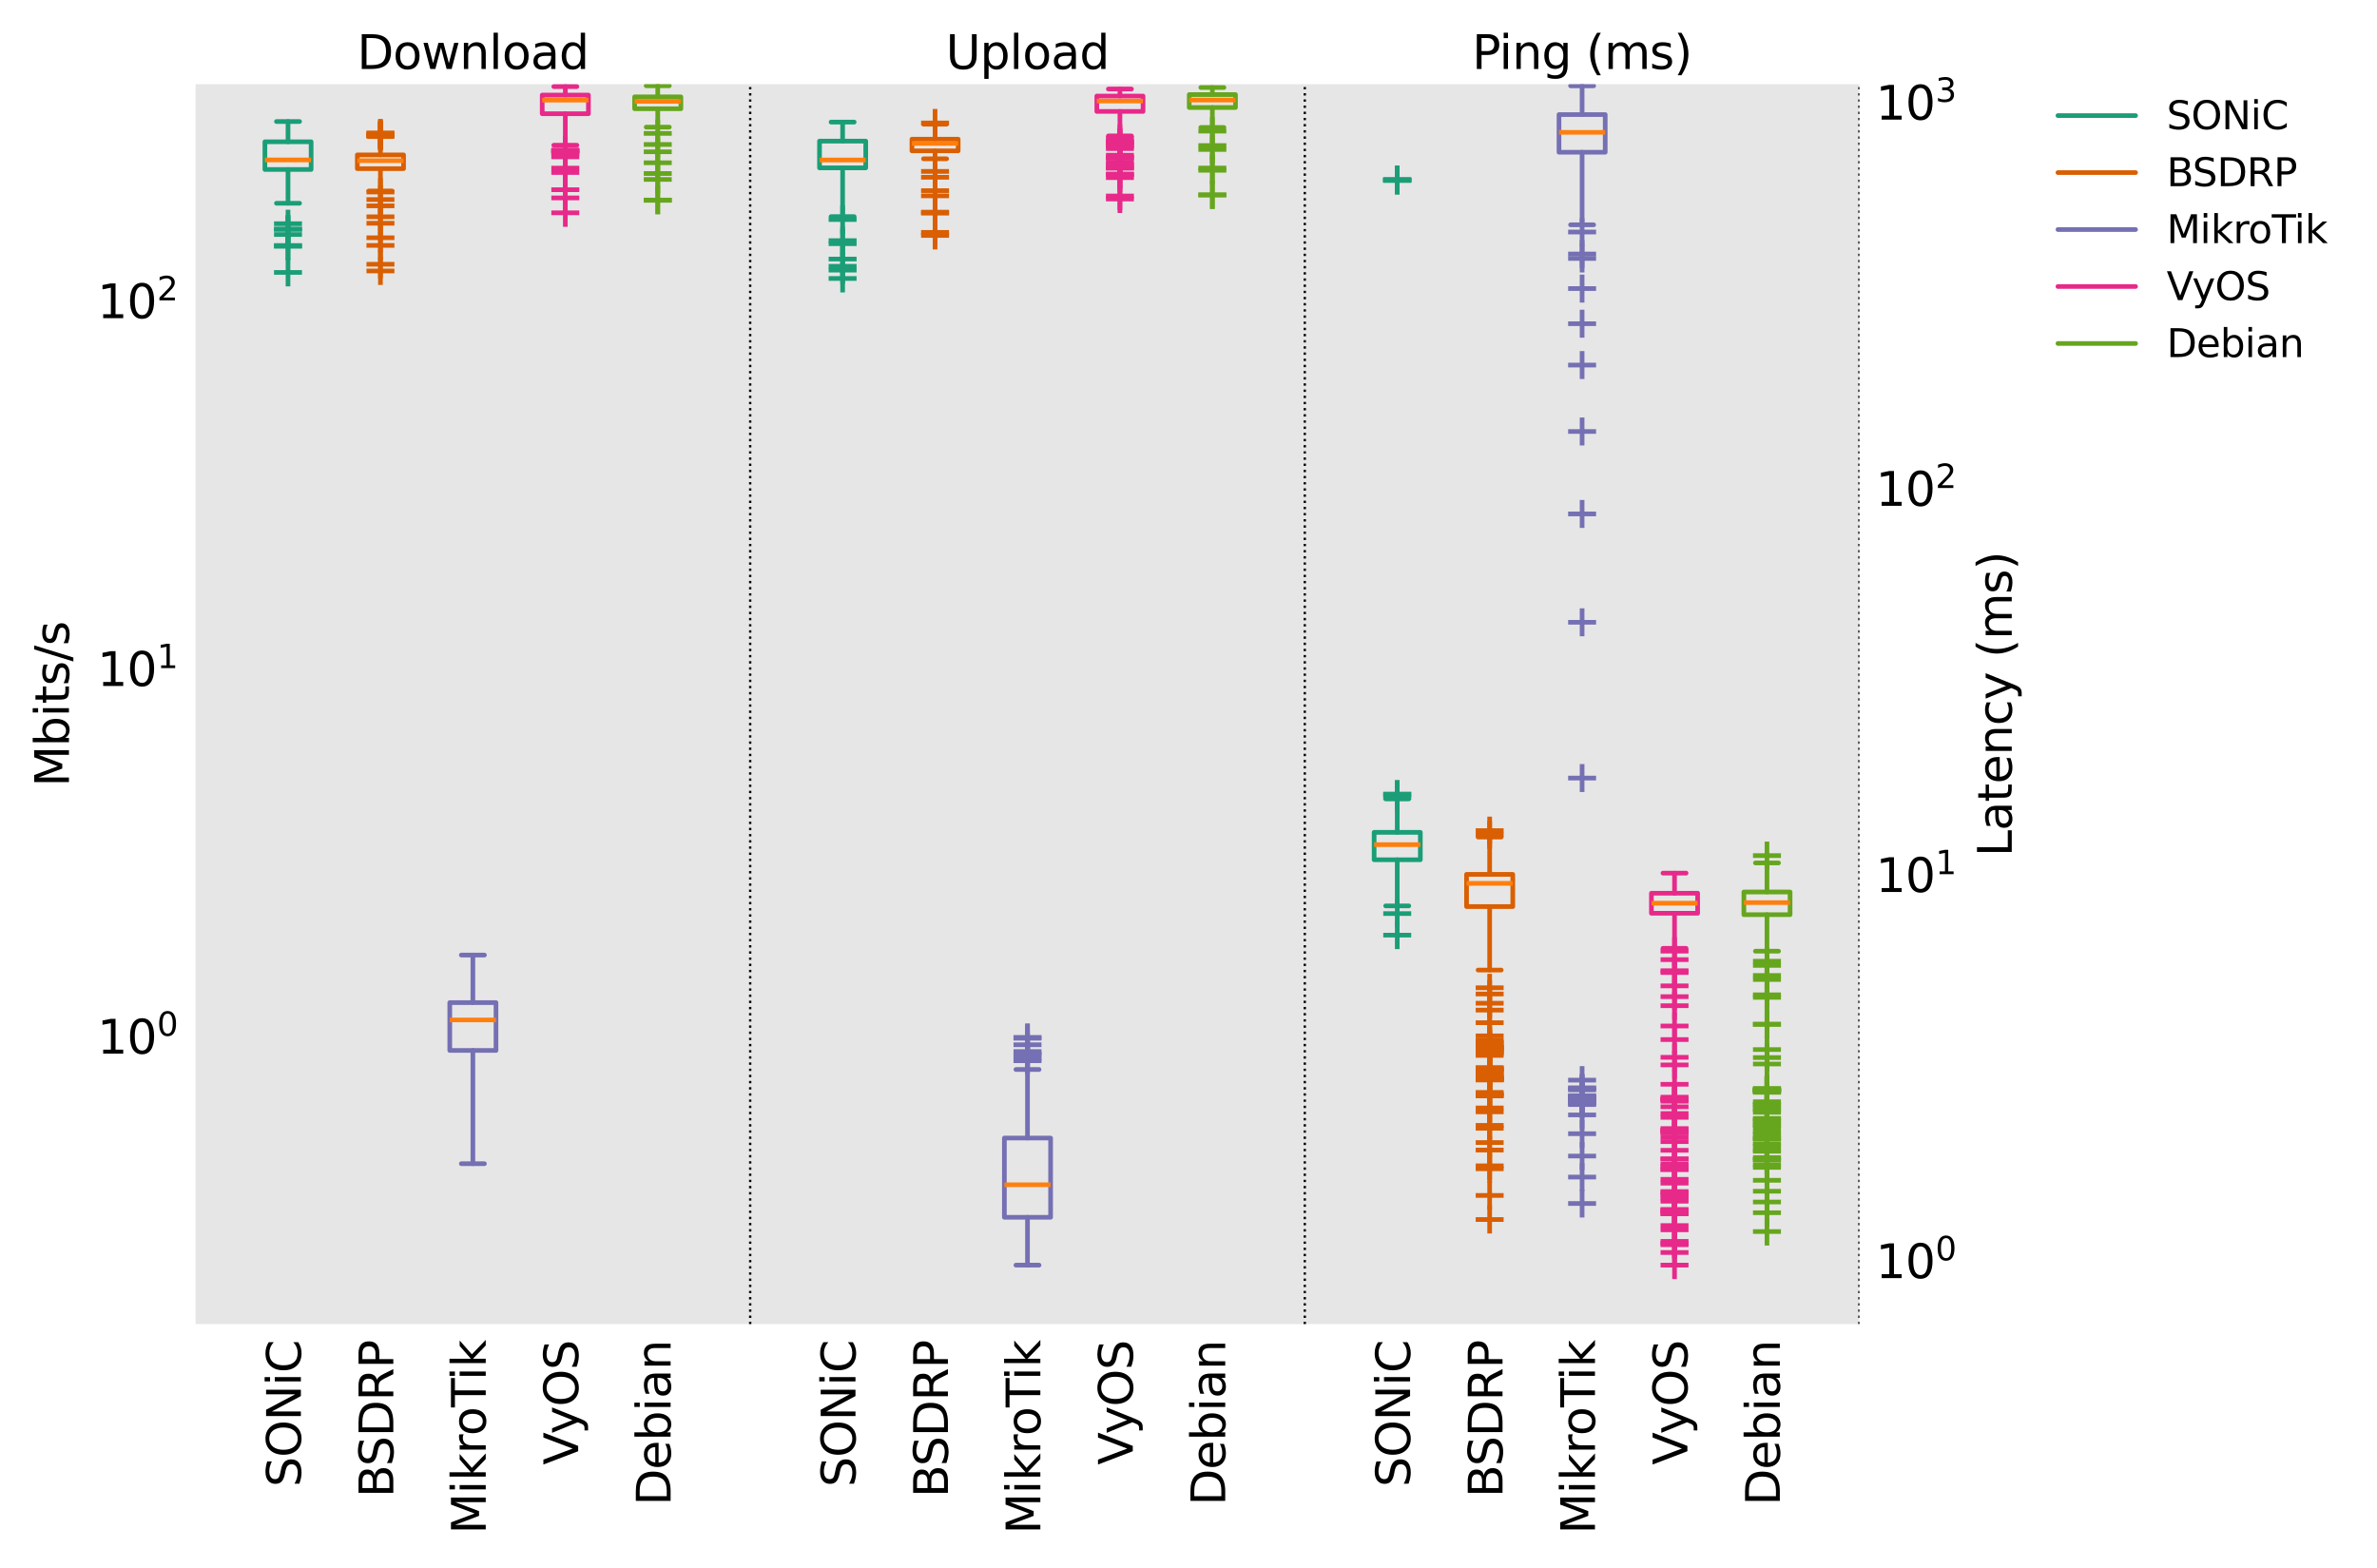 <?xml version="1.0" encoding="utf-8" standalone="no"?>
<!DOCTYPE svg PUBLIC "-//W3C//DTD SVG 1.1//EN"
  "http://www.w3.org/Graphics/SVG/1.1/DTD/svg11.dtd">
<svg xmlns:xlink="http://www.w3.org/1999/xlink" width="510.193pt" height="336.441pt" viewBox="0 0 510.193 336.441" xmlns="http://www.w3.org/2000/svg" version="1.1">
 <defs>
  <style type="text/css">*{stroke-linejoin: round; stroke-linecap: butt}</style>
 </defs>
 <g id="figure_1">
  <g id="patch_1">
   <path d="M -0 336.441 
L 510.193 336.441 
L 510.193 0 
L -0 0 
z
" style="fill: #ffffff"/>
  </g>
  <g id="axes_1">
   <g id="patch_2">
    <path d="M 41.978 284.176 
L 399.098 284.176 
L 399.098 18.064 
L 41.978 18.064 
z
" style="fill: #e6e6e6"/>
   </g>
   <g id="matplotlib.axis_1">
    <g id="xtick_1">
     <g id="line2d_1"/>
     <g id="text_1">
      <!-- SONiC -->
      <g transform="translate(64.578 319.138) rotate(-90) scale(0.1 -0.1)">
       <defs>
        <path id="DejaVuSans-53" d="M 3425 4513 
L 3425 3897 
Q 3066 4069 2747 4153 
Q 2428 4238 2131 4238 
Q 1616 4238 1336 4038 
Q 1056 3838 1056 3469 
Q 1056 3159 1242 3001 
Q 1428 2844 1947 2747 
L 2328 2669 
Q 3034 2534 3370 2195 
Q 3706 1856 3706 1288 
Q 3706 609 3251 259 
Q 2797 -91 1919 -91 
Q 1588 -91 1214 -16 
Q 841 59 441 206 
L 441 856 
Q 825 641 1194 531 
Q 1563 422 1919 422 
Q 2459 422 2753 634 
Q 3047 847 3047 1241 
Q 3047 1584 2836 1778 
Q 2625 1972 2144 2069 
L 1759 2144 
Q 1053 2284 737 2584 
Q 422 2884 422 3419 
Q 422 4038 858 4394 
Q 1294 4750 2059 4750 
Q 2388 4750 2728 4690 
Q 3069 4631 3425 4513 
z
" transform="scale(0.016)"/>
        <path id="DejaVuSans-4f" d="M 2522 4238 
Q 1834 4238 1429 3725 
Q 1025 3213 1025 2328 
Q 1025 1447 1429 934 
Q 1834 422 2522 422 
Q 3209 422 3611 934 
Q 4013 1447 4013 2328 
Q 4013 3213 3611 3725 
Q 3209 4238 2522 4238 
z
M 2522 4750 
Q 3503 4750 4090 4092 
Q 4678 3434 4678 2328 
Q 4678 1225 4090 567 
Q 3503 -91 2522 -91 
Q 1538 -91 948 565 
Q 359 1222 359 2328 
Q 359 3434 948 4092 
Q 1538 4750 2522 4750 
z
" transform="scale(0.016)"/>
        <path id="DejaVuSans-4e" d="M 628 4666 
L 1478 4666 
L 3547 763 
L 3547 4666 
L 4159 4666 
L 4159 0 
L 3309 0 
L 1241 3903 
L 1241 0 
L 628 0 
L 628 4666 
z
" transform="scale(0.016)"/>
        <path id="DejaVuSans-69" d="M 603 3500 
L 1178 3500 
L 1178 0 
L 603 0 
L 603 3500 
z
M 603 4863 
L 1178 4863 
L 1178 4134 
L 603 4134 
L 603 4863 
z
" transform="scale(0.016)"/>
        <path id="DejaVuSans-43" d="M 4122 4306 
L 4122 3641 
Q 3803 3938 3442 4084 
Q 3081 4231 2675 4231 
Q 1875 4231 1450 3742 
Q 1025 3253 1025 2328 
Q 1025 1406 1450 917 
Q 1875 428 2675 428 
Q 3081 428 3442 575 
Q 3803 722 4122 1019 
L 4122 359 
Q 3791 134 3420 21 
Q 3050 -91 2638 -91 
Q 1578 -91 968 557 
Q 359 1206 359 2328 
Q 359 3453 968 4101 
Q 1578 4750 2638 4750 
Q 3056 4750 3426 4639 
Q 3797 4528 4122 4306 
z
" transform="scale(0.016)"/>
       </defs>
       <use xlink:href="#DejaVuSans-53"/>
       <use xlink:href="#DejaVuSans-4f" transform="translate(63.477 0)"/>
       <use xlink:href="#DejaVuSans-4e" transform="translate(142.188 0)"/>
       <use xlink:href="#DejaVuSans-69" transform="translate(216.992 0)"/>
       <use xlink:href="#DejaVuSans-43" transform="translate(244.775 0)"/>
      </g>
     </g>
    </g>
    <g id="xtick_2">
     <g id="line2d_2"/>
     <g id="text_2">
      <!-- BSDRP -->
      <g transform="translate(84.418 321.388) rotate(-90) scale(0.1 -0.1)">
       <defs>
        <path id="DejaVuSans-42" d="M 1259 2228 
L 1259 519 
L 2272 519 
Q 2781 519 3026 730 
Q 3272 941 3272 1375 
Q 3272 1813 3026 2020 
Q 2781 2228 2272 2228 
L 1259 2228 
z
M 1259 4147 
L 1259 2741 
L 2194 2741 
Q 2656 2741 2882 2914 
Q 3109 3088 3109 3444 
Q 3109 3797 2882 3972 
Q 2656 4147 2194 4147 
L 1259 4147 
z
M 628 4666 
L 2241 4666 
Q 2963 4666 3353 4366 
Q 3744 4066 3744 3513 
Q 3744 3084 3544 2831 
Q 3344 2578 2956 2516 
Q 3422 2416 3680 2098 
Q 3938 1781 3938 1306 
Q 3938 681 3513 340 
Q 3088 0 2303 0 
L 628 0 
L 628 4666 
z
" transform="scale(0.016)"/>
        <path id="DejaVuSans-44" d="M 1259 4147 
L 1259 519 
L 2022 519 
Q 2988 519 3436 956 
Q 3884 1394 3884 2338 
Q 3884 3275 3436 3711 
Q 2988 4147 2022 4147 
L 1259 4147 
z
M 628 4666 
L 1925 4666 
Q 3281 4666 3915 4102 
Q 4550 3538 4550 2338 
Q 4550 1131 3912 565 
Q 3275 0 1925 0 
L 628 0 
L 628 4666 
z
" transform="scale(0.016)"/>
        <path id="DejaVuSans-52" d="M 2841 2188 
Q 3044 2119 3236 1894 
Q 3428 1669 3622 1275 
L 4263 0 
L 3584 0 
L 2988 1197 
Q 2756 1666 2539 1819 
Q 2322 1972 1947 1972 
L 1259 1972 
L 1259 0 
L 628 0 
L 628 4666 
L 2053 4666 
Q 2853 4666 3247 4331 
Q 3641 3997 3641 3322 
Q 3641 2881 3436 2590 
Q 3231 2300 2841 2188 
z
M 1259 4147 
L 1259 2491 
L 2053 2491 
Q 2509 2491 2742 2702 
Q 2975 2913 2975 3322 
Q 2975 3731 2742 3939 
Q 2509 4147 2053 4147 
L 1259 4147 
z
" transform="scale(0.016)"/>
        <path id="DejaVuSans-50" d="M 1259 4147 
L 1259 2394 
L 2053 2394 
Q 2494 2394 2734 2622 
Q 2975 2850 2975 3272 
Q 2975 3691 2734 3919 
Q 2494 4147 2053 4147 
L 1259 4147 
z
M 628 4666 
L 2053 4666 
Q 2838 4666 3239 4311 
Q 3641 3956 3641 3272 
Q 3641 2581 3239 2228 
Q 2838 1875 2053 1875 
L 1259 1875 
L 1259 0 
L 628 0 
L 628 4666 
z
" transform="scale(0.016)"/>
       </defs>
       <use xlink:href="#DejaVuSans-42"/>
       <use xlink:href="#DejaVuSans-53" transform="translate(66.854 0)"/>
       <use xlink:href="#DejaVuSans-44" transform="translate(130.33 0)"/>
       <use xlink:href="#DejaVuSans-52" transform="translate(207.332 0)"/>
       <use xlink:href="#DejaVuSans-50" transform="translate(276.814 0)"/>
      </g>
     </g>
    </g>
    <g id="xtick_3">
     <g id="line2d_3"/>
     <g id="text_3">
      <!-- MikroTik -->
      <g transform="translate(104.257 329.241) rotate(-90) scale(0.1 -0.1)">
       <defs>
        <path id="DejaVuSans-4d" d="M 628 4666 
L 1569 4666 
L 2759 1491 
L 3956 4666 
L 4897 4666 
L 4897 0 
L 4281 0 
L 4281 4097 
L 3078 897 
L 2444 897 
L 1241 4097 
L 1241 0 
L 628 0 
L 628 4666 
z
" transform="scale(0.016)"/>
        <path id="DejaVuSans-6b" d="M 581 4863 
L 1159 4863 
L 1159 1991 
L 2875 3500 
L 3609 3500 
L 1753 1863 
L 3688 0 
L 2938 0 
L 1159 1709 
L 1159 0 
L 581 0 
L 581 4863 
z
" transform="scale(0.016)"/>
        <path id="DejaVuSans-72" d="M 2631 2963 
Q 2534 3019 2420 3045 
Q 2306 3072 2169 3072 
Q 1681 3072 1420 2755 
Q 1159 2438 1159 1844 
L 1159 0 
L 581 0 
L 581 3500 
L 1159 3500 
L 1159 2956 
Q 1341 3275 1631 3429 
Q 1922 3584 2338 3584 
Q 2397 3584 2469 3576 
Q 2541 3569 2628 3553 
L 2631 2963 
z
" transform="scale(0.016)"/>
        <path id="DejaVuSans-6f" d="M 1959 3097 
Q 1497 3097 1228 2736 
Q 959 2375 959 1747 
Q 959 1119 1226 758 
Q 1494 397 1959 397 
Q 2419 397 2687 759 
Q 2956 1122 2956 1747 
Q 2956 2369 2687 2733 
Q 2419 3097 1959 3097 
z
M 1959 3584 
Q 2709 3584 3137 3096 
Q 3566 2609 3566 1747 
Q 3566 888 3137 398 
Q 2709 -91 1959 -91 
Q 1206 -91 779 398 
Q 353 888 353 1747 
Q 353 2609 779 3096 
Q 1206 3584 1959 3584 
z
" transform="scale(0.016)"/>
        <path id="DejaVuSans-54" d="M -19 4666 
L 3928 4666 
L 3928 4134 
L 2272 4134 
L 2272 0 
L 1638 0 
L 1638 4134 
L -19 4134 
L -19 4666 
z
" transform="scale(0.016)"/>
       </defs>
       <use xlink:href="#DejaVuSans-4d"/>
       <use xlink:href="#DejaVuSans-69" transform="translate(86.279 0)"/>
       <use xlink:href="#DejaVuSans-6b" transform="translate(114.062 0)"/>
       <use xlink:href="#DejaVuSans-72" transform="translate(171.973 0)"/>
       <use xlink:href="#DejaVuSans-6f" transform="translate(210.836 0)"/>
       <use xlink:href="#DejaVuSans-54" transform="translate(272.018 0)"/>
       <use xlink:href="#DejaVuSans-69" transform="translate(329.977 0)"/>
       <use xlink:href="#DejaVuSans-6b" transform="translate(357.76 0)"/>
      </g>
     </g>
    </g>
    <g id="xtick_4">
     <g id="line2d_4"/>
     <g id="text_4">
      <!-- VyOS -->
      <g transform="translate(124.097 314.393) rotate(-90) scale(0.1 -0.1)">
       <defs>
        <path id="DejaVuSans-56" d="M 1831 0 
L 50 4666 
L 709 4666 
L 2188 738 
L 3669 4666 
L 4325 4666 
L 2547 0 
L 1831 0 
z
" transform="scale(0.016)"/>
        <path id="DejaVuSans-79" d="M 2059 -325 
Q 1816 -950 1584 -1140 
Q 1353 -1331 966 -1331 
L 506 -1331 
L 506 -850 
L 844 -850 
Q 1081 -850 1212 -737 
Q 1344 -625 1503 -206 
L 1606 56 
L 191 3500 
L 800 3500 
L 1894 763 
L 2988 3500 
L 3597 3500 
L 2059 -325 
z
" transform="scale(0.016)"/>
       </defs>
       <use xlink:href="#DejaVuSans-56"/>
       <use xlink:href="#DejaVuSans-79" transform="translate(65.783 0)"/>
       <use xlink:href="#DejaVuSans-4f" transform="translate(124.963 0)"/>
       <use xlink:href="#DejaVuSans-53" transform="translate(203.674 0)"/>
      </g>
     </g>
    </g>
    <g id="xtick_5">
     <g id="line2d_5"/>
     <g id="text_5">
      <!-- Debian -->
      <g transform="translate(143.938 323.121) rotate(-90) scale(0.1 -0.1)">
       <defs>
        <path id="DejaVuSans-65" d="M 3597 1894 
L 3597 1613 
L 953 1613 
Q 991 1019 1311 708 
Q 1631 397 2203 397 
Q 2534 397 2845 478 
Q 3156 559 3463 722 
L 3463 178 
Q 3153 47 2828 -22 
Q 2503 -91 2169 -91 
Q 1331 -91 842 396 
Q 353 884 353 1716 
Q 353 2575 817 3079 
Q 1281 3584 2069 3584 
Q 2775 3584 3186 3129 
Q 3597 2675 3597 1894 
z
M 3022 2063 
Q 3016 2534 2758 2815 
Q 2500 3097 2075 3097 
Q 1594 3097 1305 2825 
Q 1016 2553 972 2059 
L 3022 2063 
z
" transform="scale(0.016)"/>
        <path id="DejaVuSans-62" d="M 3116 1747 
Q 3116 2381 2855 2742 
Q 2594 3103 2138 3103 
Q 1681 3103 1420 2742 
Q 1159 2381 1159 1747 
Q 1159 1113 1420 752 
Q 1681 391 2138 391 
Q 2594 391 2855 752 
Q 3116 1113 3116 1747 
z
M 1159 2969 
Q 1341 3281 1617 3432 
Q 1894 3584 2278 3584 
Q 2916 3584 3314 3078 
Q 3713 2572 3713 1747 
Q 3713 922 3314 415 
Q 2916 -91 2278 -91 
Q 1894 -91 1617 61 
Q 1341 213 1159 525 
L 1159 0 
L 581 0 
L 581 4863 
L 1159 4863 
L 1159 2969 
z
" transform="scale(0.016)"/>
        <path id="DejaVuSans-61" d="M 2194 1759 
Q 1497 1759 1228 1600 
Q 959 1441 959 1056 
Q 959 750 1161 570 
Q 1363 391 1709 391 
Q 2188 391 2477 730 
Q 2766 1069 2766 1631 
L 2766 1759 
L 2194 1759 
z
M 3341 1997 
L 3341 0 
L 2766 0 
L 2766 531 
Q 2569 213 2275 61 
Q 1981 -91 1556 -91 
Q 1019 -91 701 211 
Q 384 513 384 1019 
Q 384 1609 779 1909 
Q 1175 2209 1959 2209 
L 2766 2209 
L 2766 2266 
Q 2766 2663 2505 2880 
Q 2244 3097 1772 3097 
Q 1472 3097 1187 3025 
Q 903 2953 641 2809 
L 641 3341 
Q 956 3463 1253 3523 
Q 1550 3584 1831 3584 
Q 2591 3584 2966 3190 
Q 3341 2797 3341 1997 
z
" transform="scale(0.016)"/>
        <path id="DejaVuSans-6e" d="M 3513 2113 
L 3513 0 
L 2938 0 
L 2938 2094 
Q 2938 2591 2744 2837 
Q 2550 3084 2163 3084 
Q 1697 3084 1428 2787 
Q 1159 2491 1159 1978 
L 1159 0 
L 581 0 
L 581 3500 
L 1159 3500 
L 1159 2956 
Q 1366 3272 1645 3428 
Q 1925 3584 2291 3584 
Q 2894 3584 3203 3211 
Q 3513 2838 3513 2113 
z
" transform="scale(0.016)"/>
       </defs>
       <use xlink:href="#DejaVuSans-44"/>
       <use xlink:href="#DejaVuSans-65" transform="translate(77.002 0)"/>
       <use xlink:href="#DejaVuSans-62" transform="translate(138.525 0)"/>
       <use xlink:href="#DejaVuSans-69" transform="translate(202.002 0)"/>
       <use xlink:href="#DejaVuSans-61" transform="translate(229.785 0)"/>
       <use xlink:href="#DejaVuSans-6e" transform="translate(291.064 0)"/>
      </g>
     </g>
    </g>
    <g id="xtick_6">
     <g id="line2d_6"/>
     <g id="text_6">
      <!-- SONiC -->
      <g transform="translate(183.618 319.138) rotate(-90) scale(0.1 -0.1)">
       <use xlink:href="#DejaVuSans-53"/>
       <use xlink:href="#DejaVuSans-4f" transform="translate(63.477 0)"/>
       <use xlink:href="#DejaVuSans-4e" transform="translate(142.188 0)"/>
       <use xlink:href="#DejaVuSans-69" transform="translate(216.992 0)"/>
       <use xlink:href="#DejaVuSans-43" transform="translate(244.775 0)"/>
      </g>
     </g>
    </g>
    <g id="xtick_7">
     <g id="line2d_7"/>
     <g id="text_7">
      <!-- BSDRP -->
      <g transform="translate(203.458 321.388) rotate(-90) scale(0.1 -0.1)">
       <use xlink:href="#DejaVuSans-42"/>
       <use xlink:href="#DejaVuSans-53" transform="translate(66.854 0)"/>
       <use xlink:href="#DejaVuSans-44" transform="translate(130.33 0)"/>
       <use xlink:href="#DejaVuSans-52" transform="translate(207.332 0)"/>
       <use xlink:href="#DejaVuSans-50" transform="translate(276.814 0)"/>
      </g>
     </g>
    </g>
    <g id="xtick_8">
     <g id="line2d_8"/>
     <g id="text_8">
      <!-- MikroTik -->
      <g transform="translate(223.298 329.241) rotate(-90) scale(0.1 -0.1)">
       <use xlink:href="#DejaVuSans-4d"/>
       <use xlink:href="#DejaVuSans-69" transform="translate(86.279 0)"/>
       <use xlink:href="#DejaVuSans-6b" transform="translate(114.062 0)"/>
       <use xlink:href="#DejaVuSans-72" transform="translate(171.973 0)"/>
       <use xlink:href="#DejaVuSans-6f" transform="translate(210.836 0)"/>
       <use xlink:href="#DejaVuSans-54" transform="translate(272.018 0)"/>
       <use xlink:href="#DejaVuSans-69" transform="translate(329.977 0)"/>
       <use xlink:href="#DejaVuSans-6b" transform="translate(357.76 0)"/>
      </g>
     </g>
    </g>
    <g id="xtick_9">
     <g id="line2d_9"/>
     <g id="text_9">
      <!-- VyOS -->
      <g transform="translate(243.137 314.393) rotate(-90) scale(0.1 -0.1)">
       <use xlink:href="#DejaVuSans-56"/>
       <use xlink:href="#DejaVuSans-79" transform="translate(65.783 0)"/>
       <use xlink:href="#DejaVuSans-4f" transform="translate(124.963 0)"/>
       <use xlink:href="#DejaVuSans-53" transform="translate(203.674 0)"/>
      </g>
     </g>
    </g>
    <g id="xtick_10">
     <g id="line2d_10"/>
     <g id="text_10">
      <!-- Debian -->
      <g transform="translate(262.978 323.121) rotate(-90) scale(0.1 -0.1)">
       <use xlink:href="#DejaVuSans-44"/>
       <use xlink:href="#DejaVuSans-65" transform="translate(77.002 0)"/>
       <use xlink:href="#DejaVuSans-62" transform="translate(138.525 0)"/>
       <use xlink:href="#DejaVuSans-69" transform="translate(202.002 0)"/>
       <use xlink:href="#DejaVuSans-61" transform="translate(229.785 0)"/>
       <use xlink:href="#DejaVuSans-6e" transform="translate(291.064 0)"/>
      </g>
     </g>
    </g>
    <g id="xtick_11">
     <g id="line2d_11"/>
     <g id="text_11">
      <!-- SONiC -->
      <g transform="translate(302.658 319.138) rotate(-90) scale(0.1 -0.1)">
       <use xlink:href="#DejaVuSans-53"/>
       <use xlink:href="#DejaVuSans-4f" transform="translate(63.477 0)"/>
       <use xlink:href="#DejaVuSans-4e" transform="translate(142.188 0)"/>
       <use xlink:href="#DejaVuSans-69" transform="translate(216.992 0)"/>
       <use xlink:href="#DejaVuSans-43" transform="translate(244.775 0)"/>
      </g>
     </g>
    </g>
    <g id="xtick_12">
     <g id="line2d_12"/>
     <g id="text_12">
      <!-- BSDRP -->
      <g transform="translate(322.498 321.388) rotate(-90) scale(0.1 -0.1)">
       <use xlink:href="#DejaVuSans-42"/>
       <use xlink:href="#DejaVuSans-53" transform="translate(66.854 0)"/>
       <use xlink:href="#DejaVuSans-44" transform="translate(130.33 0)"/>
       <use xlink:href="#DejaVuSans-52" transform="translate(207.332 0)"/>
       <use xlink:href="#DejaVuSans-50" transform="translate(276.814 0)"/>
      </g>
     </g>
    </g>
    <g id="xtick_13">
     <g id="line2d_13"/>
     <g id="text_13">
      <!-- MikroTik -->
      <g transform="translate(342.337 329.241) rotate(-90) scale(0.1 -0.1)">
       <use xlink:href="#DejaVuSans-4d"/>
       <use xlink:href="#DejaVuSans-69" transform="translate(86.279 0)"/>
       <use xlink:href="#DejaVuSans-6b" transform="translate(114.062 0)"/>
       <use xlink:href="#DejaVuSans-72" transform="translate(171.973 0)"/>
       <use xlink:href="#DejaVuSans-6f" transform="translate(210.836 0)"/>
       <use xlink:href="#DejaVuSans-54" transform="translate(272.018 0)"/>
       <use xlink:href="#DejaVuSans-69" transform="translate(329.977 0)"/>
       <use xlink:href="#DejaVuSans-6b" transform="translate(357.76 0)"/>
      </g>
     </g>
    </g>
    <g id="xtick_14">
     <g id="line2d_14"/>
     <g id="text_14">
      <!-- VyOS -->
      <g transform="translate(362.178 314.393) rotate(-90) scale(0.1 -0.1)">
       <use xlink:href="#DejaVuSans-56"/>
       <use xlink:href="#DejaVuSans-79" transform="translate(65.783 0)"/>
       <use xlink:href="#DejaVuSans-4f" transform="translate(124.963 0)"/>
       <use xlink:href="#DejaVuSans-53" transform="translate(203.674 0)"/>
      </g>
     </g>
    </g>
    <g id="xtick_15">
     <g id="line2d_15"/>
     <g id="text_15">
      <!-- Debian -->
      <g transform="translate(382.017 323.121) rotate(-90) scale(0.1 -0.1)">
       <use xlink:href="#DejaVuSans-44"/>
       <use xlink:href="#DejaVuSans-65" transform="translate(77.002 0)"/>
       <use xlink:href="#DejaVuSans-62" transform="translate(138.525 0)"/>
       <use xlink:href="#DejaVuSans-69" transform="translate(202.002 0)"/>
       <use xlink:href="#DejaVuSans-61" transform="translate(229.785 0)"/>
       <use xlink:href="#DejaVuSans-6e" transform="translate(291.064 0)"/>
      </g>
     </g>
    </g>
   </g>
   <g id="matplotlib.axis_2">
    <g id="ytick_1">
     <g id="line2d_16"/>
     <g id="text_16">
      <!-- $\mathdefault{10^{0}}$ -->
      <g transform="translate(20.878 226.205) scale(0.1 -0.1)">
       <defs>
        <path id="DejaVuSans-31" d="M 794 531 
L 1825 531 
L 1825 4091 
L 703 3866 
L 703 4441 
L 1819 4666 
L 2450 4666 
L 2450 531 
L 3481 531 
L 3481 0 
L 794 0 
L 794 531 
z
" transform="scale(0.016)"/>
        <path id="DejaVuSans-30" d="M 2034 4250 
Q 1547 4250 1301 3770 
Q 1056 3291 1056 2328 
Q 1056 1369 1301 889 
Q 1547 409 2034 409 
Q 2525 409 2770 889 
Q 3016 1369 3016 2328 
Q 3016 3291 2770 3770 
Q 2525 4250 2034 4250 
z
M 2034 4750 
Q 2819 4750 3233 4129 
Q 3647 3509 3647 2328 
Q 3647 1150 3233 529 
Q 2819 -91 2034 -91 
Q 1250 -91 836 529 
Q 422 1150 422 2328 
Q 422 3509 836 4129 
Q 1250 4750 2034 4750 
z
" transform="scale(0.016)"/>
       </defs>
       <use xlink:href="#DejaVuSans-31" transform="translate(0 0.766)"/>
       <use xlink:href="#DejaVuSans-30" transform="translate(63.623 0.766)"/>
       <use xlink:href="#DejaVuSans-30" transform="translate(128.203 39.047) scale(0.7)"/>
      </g>
     </g>
    </g>
    <g id="ytick_2">
     <g id="line2d_17"/>
     <g id="text_17">
      <!-- $\mathdefault{10^{1}}$ -->
      <g transform="translate(20.878 147.285) scale(0.1 -0.1)">
       <use xlink:href="#DejaVuSans-31" transform="translate(0 0.684)"/>
       <use xlink:href="#DejaVuSans-30" transform="translate(63.623 0.684)"/>
       <use xlink:href="#DejaVuSans-31" transform="translate(128.203 38.966) scale(0.7)"/>
      </g>
     </g>
    </g>
    <g id="ytick_3">
     <g id="line2d_18"/>
     <g id="text_18">
      <!-- $\mathdefault{10^{2}}$ -->
      <g transform="translate(20.878 68.364) scale(0.1 -0.1)">
       <defs>
        <path id="DejaVuSans-32" d="M 1228 531 
L 3431 531 
L 3431 0 
L 469 0 
L 469 531 
Q 828 903 1448 1529 
Q 2069 2156 2228 2338 
Q 2531 2678 2651 2914 
Q 2772 3150 2772 3378 
Q 2772 3750 2511 3984 
Q 2250 4219 1831 4219 
Q 1534 4219 1204 4116 
Q 875 4013 500 3803 
L 500 4441 
Q 881 4594 1212 4672 
Q 1544 4750 1819 4750 
Q 2544 4750 2975 4387 
Q 3406 4025 3406 3419 
Q 3406 3131 3298 2873 
Q 3191 2616 2906 2266 
Q 2828 2175 2409 1742 
Q 1991 1309 1228 531 
z
" transform="scale(0.016)"/>
       </defs>
       <use xlink:href="#DejaVuSans-31" transform="translate(0 0.766)"/>
       <use xlink:href="#DejaVuSans-30" transform="translate(63.623 0.766)"/>
       <use xlink:href="#DejaVuSans-32" transform="translate(128.203 39.047) scale(0.7)"/>
      </g>
     </g>
    </g>
    <g id="ytick_4">
     <g id="line2d_19"/>
    </g>
    <g id="ytick_5">
     <g id="line2d_20"/>
    </g>
    <g id="ytick_6">
     <g id="line2d_21"/>
    </g>
    <g id="ytick_7">
     <g id="line2d_22"/>
    </g>
    <g id="ytick_8">
     <g id="line2d_23"/>
    </g>
    <g id="ytick_9">
     <g id="line2d_24"/>
    </g>
    <g id="ytick_10">
     <g id="line2d_25"/>
    </g>
    <g id="ytick_11">
     <g id="line2d_26"/>
    </g>
    <g id="ytick_12">
     <g id="line2d_27"/>
    </g>
    <g id="ytick_13">
     <g id="line2d_28"/>
    </g>
    <g id="ytick_14">
     <g id="line2d_29"/>
    </g>
    <g id="ytick_15">
     <g id="line2d_30"/>
    </g>
    <g id="ytick_16">
     <g id="line2d_31"/>
    </g>
    <g id="ytick_17">
     <g id="line2d_32"/>
    </g>
    <g id="ytick_18">
     <g id="line2d_33"/>
    </g>
    <g id="ytick_19">
     <g id="line2d_34"/>
    </g>
    <g id="ytick_20">
     <g id="line2d_35"/>
    </g>
    <g id="ytick_21">
     <g id="line2d_36"/>
    </g>
    <g id="ytick_22">
     <g id="line2d_37"/>
    </g>
    <g id="ytick_23">
     <g id="line2d_38"/>
    </g>
    <g id="ytick_24">
     <g id="line2d_39"/>
    </g>
    <g id="ytick_25">
     <g id="line2d_40"/>
    </g>
    <g id="ytick_26">
     <g id="line2d_41"/>
    </g>
    <g id="ytick_27">
     <g id="line2d_42"/>
    </g>
    <g id="ytick_28">
     <g id="line2d_43"/>
    </g>
    <g id="ytick_29">
     <g id="line2d_44"/>
    </g>
    <g id="text_19">
     <!-- Mbits/s -->
     <g transform="translate(14.798 168.851) rotate(-90) scale(0.1 -0.1)">
      <defs>
       <path id="DejaVuSans-74" d="M 1172 4494 
L 1172 3500 
L 2356 3500 
L 2356 3053 
L 1172 3053 
L 1172 1153 
Q 1172 725 1289 603 
Q 1406 481 1766 481 
L 2356 481 
L 2356 0 
L 1766 0 
Q 1100 0 847 248 
Q 594 497 594 1153 
L 594 3053 
L 172 3053 
L 172 3500 
L 594 3500 
L 594 4494 
L 1172 4494 
z
" transform="scale(0.016)"/>
       <path id="DejaVuSans-73" d="M 2834 3397 
L 2834 2853 
Q 2591 2978 2328 3040 
Q 2066 3103 1784 3103 
Q 1356 3103 1142 2972 
Q 928 2841 928 2578 
Q 928 2378 1081 2264 
Q 1234 2150 1697 2047 
L 1894 2003 
Q 2506 1872 2764 1633 
Q 3022 1394 3022 966 
Q 3022 478 2636 193 
Q 2250 -91 1575 -91 
Q 1294 -91 989 -36 
Q 684 19 347 128 
L 347 722 
Q 666 556 975 473 
Q 1284 391 1588 391 
Q 1994 391 2212 530 
Q 2431 669 2431 922 
Q 2431 1156 2273 1281 
Q 2116 1406 1581 1522 
L 1381 1569 
Q 847 1681 609 1914 
Q 372 2147 372 2553 
Q 372 3047 722 3315 
Q 1072 3584 1716 3584 
Q 2034 3584 2315 3537 
Q 2597 3491 2834 3397 
z
" transform="scale(0.016)"/>
       <path id="DejaVuSans-2f" d="M 1625 4666 
L 2156 4666 
L 531 -594 
L 0 -594 
L 1625 4666 
z
" transform="scale(0.016)"/>
      </defs>
      <use xlink:href="#DejaVuSans-4d"/>
      <use xlink:href="#DejaVuSans-62" transform="translate(86.279 0)"/>
      <use xlink:href="#DejaVuSans-69" transform="translate(149.756 0)"/>
      <use xlink:href="#DejaVuSans-74" transform="translate(177.539 0)"/>
      <use xlink:href="#DejaVuSans-73" transform="translate(216.748 0)"/>
      <use xlink:href="#DejaVuSans-2f" transform="translate(268.848 0)"/>
      <use xlink:href="#DejaVuSans-73" transform="translate(302.539 0)"/>
     </g>
    </g>
   </g>
   <g id="line2d_45">
    <path d="M 56.858 36.372 
L 66.778 36.372 
L 66.778 30.429 
L 56.858 30.429 
L 56.858 36.372 
" clip-path="url(#p1f069e22c6)" style="fill: none; stroke: #1b9e77; stroke-linecap: round"/>
   </g>
   <g id="line2d_46">
    <path d="M 61.818 36.372 
L 61.818 43.623 
" clip-path="url(#p1f069e22c6)" style="fill: none; stroke: #1b9e77; stroke-linecap: round"/>
   </g>
   <g id="line2d_47">
    <path d="M 61.818 30.429 
L 61.818 26.079 
" clip-path="url(#p1f069e22c6)" style="fill: none; stroke: #1b9e77; stroke-linecap: round"/>
   </g>
   <g id="line2d_48">
    <path d="M 59.338 43.623 
L 64.298 43.623 
" clip-path="url(#p1f069e22c6)" style="fill: none; stroke: #1b9e77; stroke-linecap: round"/>
   </g>
   <g id="line2d_49">
    <path d="M 59.338 26.079 
L 64.298 26.079 
" clip-path="url(#p1f069e22c6)" style="fill: none; stroke: #1b9e77; stroke-linecap: round"/>
   </g>
   <g id="line2d_50">
    <defs>
     <path id="m81a0e0073a" d="M -3 0 
L 3 0 
M 0 3 
L 0 -3 
" style="stroke: #1b9e77"/>
    </defs>
    <g clip-path="url(#p1f069e22c6)">
     <use xlink:href="#m81a0e0073a" x="61.818" y="52.685" style="fill: #0000ff; stroke: #1b9e77"/>
     <use xlink:href="#m81a0e0073a" x="61.818" y="50.33" style="fill: #0000ff; stroke: #1b9e77"/>
     <use xlink:href="#m81a0e0073a" x="61.818" y="49.201" style="fill: #0000ff; stroke: #1b9e77"/>
     <use xlink:href="#m81a0e0073a" x="61.818" y="49.183" style="fill: #0000ff; stroke: #1b9e77"/>
     <use xlink:href="#m81a0e0073a" x="61.818" y="48.012" style="fill: #0000ff; stroke: #1b9e77"/>
     <use xlink:href="#m81a0e0073a" x="61.818" y="52.865" style="fill: #0000ff; stroke: #1b9e77"/>
     <use xlink:href="#m81a0e0073a" x="61.818" y="58.467" style="fill: #0000ff; stroke: #1b9e77"/>
    </g>
   </g>
   <g id="line2d_51">
    <path d="M 76.698 36.194 
L 86.618 36.194 
L 86.618 33.243 
L 76.698 33.243 
L 76.698 36.194 
" clip-path="url(#p1f069e22c6)" style="fill: none; stroke: #d95f02; stroke-linecap: round"/>
   </g>
   <g id="line2d_52">
    <path d="M 81.658 36.194 
L 81.658 40.986 
" clip-path="url(#p1f069e22c6)" style="fill: none; stroke: #d95f02; stroke-linecap: round"/>
   </g>
   <g id="line2d_53">
    <path d="M 81.658 33.243 
L 81.658 29.314 
" clip-path="url(#p1f069e22c6)" style="fill: none; stroke: #d95f02; stroke-linecap: round"/>
   </g>
   <g id="line2d_54">
    <path d="M 79.178 40.986 
L 84.138 40.986 
" clip-path="url(#p1f069e22c6)" style="fill: none; stroke: #d95f02; stroke-linecap: round"/>
   </g>
   <g id="line2d_55">
    <path d="M 79.178 29.314 
L 84.138 29.314 
" clip-path="url(#p1f069e22c6)" style="fill: none; stroke: #d95f02; stroke-linecap: round"/>
   </g>
   <g id="line2d_56">
    <defs>
     <path id="m36b2a6b580" d="M -3 0 
L 3 0 
M 0 3 
L 0 -3 
" style="stroke: #d95f02"/>
    </defs>
    <g clip-path="url(#p1f069e22c6)">
     <use xlink:href="#m36b2a6b580" x="81.658" y="58.157" style="fill: #0000ff; stroke: #d95f02"/>
     <use xlink:href="#m36b2a6b580" x="81.658" y="52.673" style="fill: #0000ff; stroke: #d95f02"/>
     <use xlink:href="#m36b2a6b580" x="81.658" y="47.92" style="fill: #0000ff; stroke: #d95f02"/>
     <use xlink:href="#m36b2a6b580" x="81.658" y="44.177" style="fill: #0000ff; stroke: #d95f02"/>
     <use xlink:href="#m36b2a6b580" x="81.658" y="41.218" style="fill: #0000ff; stroke: #d95f02"/>
     <use xlink:href="#m36b2a6b580" x="81.658" y="42.827" style="fill: #0000ff; stroke: #d95f02"/>
     <use xlink:href="#m36b2a6b580" x="81.658" y="46.519" style="fill: #0000ff; stroke: #d95f02"/>
     <use xlink:href="#m36b2a6b580" x="81.658" y="51.025" style="fill: #0000ff; stroke: #d95f02"/>
     <use xlink:href="#m36b2a6b580" x="81.658" y="56.713" style="fill: #0000ff; stroke: #d95f02"/>
     <use xlink:href="#m36b2a6b580" x="81.658" y="29.121" style="fill: #0000ff; stroke: #d95f02"/>
     <use xlink:href="#m36b2a6b580" x="81.658" y="29.122" style="fill: #0000ff; stroke: #d95f02"/>
     <use xlink:href="#m36b2a6b580" x="81.658" y="28.795" style="fill: #0000ff; stroke: #d95f02"/>
     <use xlink:href="#m36b2a6b580" x="81.658" y="28.528" style="fill: #0000ff; stroke: #d95f02"/>
     <use xlink:href="#m36b2a6b580" x="81.658" y="28.787" style="fill: #0000ff; stroke: #d95f02"/>
     <use xlink:href="#m36b2a6b580" x="81.658" y="29.241" style="fill: #0000ff; stroke: #d95f02"/>
    </g>
   </g>
   <g id="line2d_57">
    <path d="M 96.538 225.445 
L 106.458 225.445 
L 106.458 215.181 
L 96.538 215.181 
L 96.538 225.445 
" clip-path="url(#p1f069e22c6)" style="fill: none; stroke: #7570b3; stroke-linecap: round"/>
   </g>
   <g id="line2d_58">
    <path d="M 101.498 225.445 
L 101.498 249.749 
" clip-path="url(#p1f069e22c6)" style="fill: none; stroke: #7570b3; stroke-linecap: round"/>
   </g>
   <g id="line2d_59">
    <path d="M 101.498 215.181 
L 101.498 204.974 
" clip-path="url(#p1f069e22c6)" style="fill: none; stroke: #7570b3; stroke-linecap: round"/>
   </g>
   <g id="line2d_60">
    <path d="M 99.018 249.749 
L 103.978 249.749 
" clip-path="url(#p1f069e22c6)" style="fill: none; stroke: #7570b3; stroke-linecap: round"/>
   </g>
   <g id="line2d_61">
    <path d="M 99.018 204.974 
L 103.978 204.974 
" clip-path="url(#p1f069e22c6)" style="fill: none; stroke: #7570b3; stroke-linecap: round"/>
   </g>
   <g id="line2d_62"/>
   <g id="line2d_63">
    <path d="M 116.378 24.408 
L 126.298 24.408 
L 126.298 20.406 
L 116.378 20.406 
L 116.378 24.408 
" clip-path="url(#p1f069e22c6)" style="fill: none; stroke: #e7298a; stroke-linecap: round"/>
   </g>
   <g id="line2d_64">
    <path d="M 121.338 24.408 
L 121.338 31.168 
" clip-path="url(#p1f069e22c6)" style="fill: none; stroke: #e7298a; stroke-linecap: round"/>
   </g>
   <g id="line2d_65">
    <path d="M 121.338 20.406 
L 121.338 18.585 
" clip-path="url(#p1f069e22c6)" style="fill: none; stroke: #e7298a; stroke-linecap: round"/>
   </g>
   <g id="line2d_66">
    <path d="M 118.858 31.168 
L 123.818 31.168 
" clip-path="url(#p1f069e22c6)" style="fill: none; stroke: #e7298a; stroke-linecap: round"/>
   </g>
   <g id="line2d_67">
    <path d="M 118.858 18.585 
L 123.818 18.585 
" clip-path="url(#p1f069e22c6)" style="fill: none; stroke: #e7298a; stroke-linecap: round"/>
   </g>
   <g id="line2d_68">
    <defs>
     <path id="m7a21aa8e78" d="M -3 0 
L 3 0 
M 0 3 
L 0 -3 
" style="stroke: #e7298a"/>
    </defs>
    <g clip-path="url(#p1f069e22c6)">
     <use xlink:href="#m7a21aa8e78" x="121.338" y="42.478" style="fill: #0000ff; stroke: #e7298a"/>
     <use xlink:href="#m7a21aa8e78" x="121.338" y="37.024" style="fill: #0000ff; stroke: #e7298a"/>
     <use xlink:href="#m7a21aa8e78" x="121.338" y="32.437" style="fill: #0000ff; stroke: #e7298a"/>
     <use xlink:href="#m7a21aa8e78" x="121.338" y="32.338" style="fill: #0000ff; stroke: #e7298a"/>
     <use xlink:href="#m7a21aa8e78" x="121.338" y="32.921" style="fill: #0000ff; stroke: #e7298a"/>
     <use xlink:href="#m7a21aa8e78" x="121.338" y="33.657" style="fill: #0000ff; stroke: #e7298a"/>
     <use xlink:href="#m7a21aa8e78" x="121.338" y="32.589" style="fill: #0000ff; stroke: #e7298a"/>
     <use xlink:href="#m7a21aa8e78" x="121.338" y="32.203" style="fill: #0000ff; stroke: #e7298a"/>
     <use xlink:href="#m7a21aa8e78" x="121.338" y="36.08" style="fill: #0000ff; stroke: #e7298a"/>
     <use xlink:href="#m7a21aa8e78" x="121.338" y="40.719" style="fill: #0000ff; stroke: #e7298a"/>
     <use xlink:href="#m7a21aa8e78" x="121.338" y="45.674" style="fill: #0000ff; stroke: #e7298a"/>
    </g>
   </g>
   <g id="line2d_69">
    <path d="M 136.218 23.338 
L 146.138 23.338 
L 146.138 20.79 
L 136.218 20.79 
L 136.218 23.338 
" clip-path="url(#p1f069e22c6)" style="fill: none; stroke: #66a61e; stroke-linecap: round"/>
   </g>
   <g id="line2d_70">
    <path d="M 141.178 23.338 
L 141.178 27.283 
" clip-path="url(#p1f069e22c6)" style="fill: none; stroke: #66a61e; stroke-linecap: round"/>
   </g>
   <g id="line2d_71">
    <path d="M 141.178 20.79 
L 141.178 18.405 
" clip-path="url(#p1f069e22c6)" style="fill: none; stroke: #66a61e; stroke-linecap: round"/>
   </g>
   <g id="line2d_72">
    <path d="M 138.698 27.283 
L 143.658 27.283 
" clip-path="url(#p1f069e22c6)" style="fill: none; stroke: #66a61e; stroke-linecap: round"/>
   </g>
   <g id="line2d_73">
    <path d="M 138.698 18.405 
L 143.658 18.405 
" clip-path="url(#p1f069e22c6)" style="fill: none; stroke: #66a61e; stroke-linecap: round"/>
   </g>
   <g id="line2d_74">
    <defs>
     <path id="m8e080d362b" d="M -3 0 
L 3 0 
M 0 3 
L 0 -3 
" style="stroke: #66a61e"/>
    </defs>
    <g clip-path="url(#p1f069e22c6)">
     <use xlink:href="#m8e080d362b" x="141.178" y="43.002" style="fill: #0000ff; stroke: #66a61e"/>
     <use xlink:href="#m8e080d362b" x="141.178" y="38.512" style="fill: #0000ff; stroke: #66a61e"/>
     <use xlink:href="#m8e080d362b" x="141.178" y="34.933" style="fill: #0000ff; stroke: #66a61e"/>
     <use xlink:href="#m8e080d362b" x="141.178" y="31.006" style="fill: #0000ff; stroke: #66a61e"/>
     <use xlink:href="#m8e080d362b" x="141.178" y="28.63" style="fill: #0000ff; stroke: #66a61e"/>
     <use xlink:href="#m8e080d362b" x="141.178" y="32.575" style="fill: #0000ff; stroke: #66a61e"/>
     <use xlink:href="#m8e080d362b" x="141.178" y="37.24" style="fill: #0000ff; stroke: #66a61e"/>
     <use xlink:href="#m8e080d362b" x="141.178" y="42.938" style="fill: #0000ff; stroke: #66a61e"/>
    </g>
   </g>
   <g id="line2d_75">
    <path d="M 161.018 284.176 
L 161.018 18.064 
" clip-path="url(#p1f069e22c6)" style="fill: none; stroke-dasharray: 0.5,0.825; stroke-dashoffset: 0; stroke: #000000; stroke-width: 0.5"/>
   </g>
   <g id="line2d_76">
    <path d="M 175.898 36.028 
L 185.818 36.028 
L 185.818 30.285 
L 175.898 30.285 
L 175.898 36.028 
" clip-path="url(#p1f069e22c6)" style="fill: none; stroke: #1b9e77; stroke-linecap: round"/>
   </g>
   <g id="line2d_77">
    <path d="M 180.858 36.028 
L 180.858 46.49 
" clip-path="url(#p1f069e22c6)" style="fill: none; stroke: #1b9e77; stroke-linecap: round"/>
   </g>
   <g id="line2d_78">
    <path d="M 180.858 30.285 
L 180.858 26.201 
" clip-path="url(#p1f069e22c6)" style="fill: none; stroke: #1b9e77; stroke-linecap: round"/>
   </g>
   <g id="line2d_79">
    <path d="M 178.378 46.49 
L 183.338 46.49 
" clip-path="url(#p1f069e22c6)" style="fill: none; stroke: #1b9e77; stroke-linecap: round"/>
   </g>
   <g id="line2d_80">
    <path d="M 178.378 26.201 
L 183.338 26.201 
" clip-path="url(#p1f069e22c6)" style="fill: none; stroke: #1b9e77; stroke-linecap: round"/>
   </g>
   <g id="line2d_81">
    <g clip-path="url(#p1f069e22c6)">
     <use xlink:href="#m81a0e0073a" x="180.858" y="59.767" style="fill: #0000ff; stroke: #1b9e77"/>
     <use xlink:href="#m81a0e0073a" x="180.858" y="57.147" style="fill: #0000ff; stroke: #1b9e77"/>
     <use xlink:href="#m81a0e0073a" x="180.858" y="55.6" style="fill: #0000ff; stroke: #1b9e77"/>
     <use xlink:href="#m81a0e0073a" x="180.858" y="51.644" style="fill: #0000ff; stroke: #1b9e77"/>
     <use xlink:href="#m81a0e0073a" x="180.858" y="47.112" style="fill: #0000ff; stroke: #1b9e77"/>
     <use xlink:href="#m81a0e0073a" x="180.858" y="52.302" style="fill: #0000ff; stroke: #1b9e77"/>
     <use xlink:href="#m81a0e0073a" x="180.858" y="57.969" style="fill: #0000ff; stroke: #1b9e77"/>
    </g>
   </g>
   <g id="line2d_82">
    <path d="M 195.738 32.374 
L 205.658 32.374 
L 205.658 29.873 
L 195.738 29.873 
L 195.738 32.374 
" clip-path="url(#p1f069e22c6)" style="fill: none; stroke: #d95f02; stroke-linecap: round"/>
   </g>
   <g id="line2d_83">
    <path d="M 200.698 32.374 
L 200.698 34.081 
" clip-path="url(#p1f069e22c6)" style="fill: none; stroke: #d95f02; stroke-linecap: round"/>
   </g>
   <g id="line2d_84">
    <path d="M 200.698 29.873 
L 200.698 26.657 
" clip-path="url(#p1f069e22c6)" style="fill: none; stroke: #d95f02; stroke-linecap: round"/>
   </g>
   <g id="line2d_85">
    <path d="M 198.218 34.081 
L 203.178 34.081 
" clip-path="url(#p1f069e22c6)" style="fill: none; stroke: #d95f02; stroke-linecap: round"/>
   </g>
   <g id="line2d_86">
    <path d="M 198.218 26.657 
L 203.178 26.657 
" clip-path="url(#p1f069e22c6)" style="fill: none; stroke: #d95f02; stroke-linecap: round"/>
   </g>
   <g id="line2d_87">
    <g clip-path="url(#p1f069e22c6)">
     <use xlink:href="#m36b2a6b580" x="200.698" y="50.535" style="fill: #0000ff; stroke: #d95f02"/>
     <use xlink:href="#m36b2a6b580" x="200.698" y="45.535" style="fill: #0000ff; stroke: #d95f02"/>
     <use xlink:href="#m36b2a6b580" x="200.698" y="40.916" style="fill: #0000ff; stroke: #d95f02"/>
     <use xlink:href="#m36b2a6b580" x="200.698" y="36.787" style="fill: #0000ff; stroke: #d95f02"/>
     <use xlink:href="#m36b2a6b580" x="200.698" y="38.043" style="fill: #0000ff; stroke: #d95f02"/>
     <use xlink:href="#m36b2a6b580" x="200.698" y="42.031" style="fill: #0000ff; stroke: #d95f02"/>
     <use xlink:href="#m36b2a6b580" x="200.698" y="45.741" style="fill: #0000ff; stroke: #d95f02"/>
     <use xlink:href="#m36b2a6b580" x="200.698" y="49.875" style="fill: #0000ff; stroke: #d95f02"/>
     <use xlink:href="#m36b2a6b580" x="200.698" y="26.39" style="fill: #0000ff; stroke: #d95f02"/>
    </g>
   </g>
   <g id="line2d_88">
    <path d="M 215.578 261.25 
L 225.498 261.25 
L 225.498 244.249 
L 215.578 244.249 
L 215.578 261.25 
" clip-path="url(#p1f069e22c6)" style="fill: none; stroke: #7570b3; stroke-linecap: round"/>
   </g>
   <g id="line2d_89">
    <path d="M 220.538 261.25 
L 220.538 271.52 
" clip-path="url(#p1f069e22c6)" style="fill: none; stroke: #7570b3; stroke-linecap: round"/>
   </g>
   <g id="line2d_90">
    <path d="M 220.538 244.249 
L 220.538 229.534 
" clip-path="url(#p1f069e22c6)" style="fill: none; stroke: #7570b3; stroke-linecap: round"/>
   </g>
   <g id="line2d_91">
    <path d="M 218.058 271.52 
L 223.018 271.52 
" clip-path="url(#p1f069e22c6)" style="fill: none; stroke: #7570b3; stroke-linecap: round"/>
   </g>
   <g id="line2d_92">
    <path d="M 218.058 229.534 
L 223.018 229.534 
" clip-path="url(#p1f069e22c6)" style="fill: none; stroke: #7570b3; stroke-linecap: round"/>
   </g>
   <g id="line2d_93">
    <defs>
     <path id="m35f8ba76a2" d="M -3 0 
L 3 0 
M 0 3 
L 0 -3 
" style="stroke: #7570b3"/>
    </defs>
    <g clip-path="url(#p1f069e22c6)">
     <use xlink:href="#m35f8ba76a2" x="220.538" y="227.658" style="fill: #0000ff; stroke: #7570b3"/>
     <use xlink:href="#m35f8ba76a2" x="220.538" y="226.138" style="fill: #0000ff; stroke: #7570b3"/>
     <use xlink:href="#m35f8ba76a2" x="220.538" y="222.643" style="fill: #0000ff; stroke: #7570b3"/>
     <use xlink:href="#m35f8ba76a2" x="220.538" y="222.826" style="fill: #0000ff; stroke: #7570b3"/>
     <use xlink:href="#m35f8ba76a2" x="220.538" y="224.228" style="fill: #0000ff; stroke: #7570b3"/>
     <use xlink:href="#m35f8ba76a2" x="220.538" y="225.68" style="fill: #0000ff; stroke: #7570b3"/>
     <use xlink:href="#m35f8ba76a2" x="220.538" y="226.457" style="fill: #0000ff; stroke: #7570b3"/>
     <use xlink:href="#m35f8ba76a2" x="220.538" y="227.257" style="fill: #0000ff; stroke: #7570b3"/>
    </g>
   </g>
   <g id="line2d_94">
    <path d="M 235.418 23.912 
L 245.338 23.912 
L 245.338 20.616 
L 235.418 20.616 
L 235.418 23.912 
" clip-path="url(#p1f069e22c6)" style="fill: none; stroke: #e7298a; stroke-linecap: round"/>
   </g>
   <g id="line2d_95">
    <path d="M 240.378 23.912 
L 240.378 29.171 
" clip-path="url(#p1f069e22c6)" style="fill: none; stroke: #e7298a; stroke-linecap: round"/>
   </g>
   <g id="line2d_96">
    <path d="M 240.378 20.616 
L 240.378 19.104 
" clip-path="url(#p1f069e22c6)" style="fill: none; stroke: #e7298a; stroke-linecap: round"/>
   </g>
   <g id="line2d_97">
    <path d="M 237.898 29.171 
L 242.858 29.171 
" clip-path="url(#p1f069e22c6)" style="fill: none; stroke: #e7298a; stroke-linecap: round"/>
   </g>
   <g id="line2d_98">
    <path d="M 237.898 19.104 
L 242.858 19.104 
" clip-path="url(#p1f069e22c6)" style="fill: none; stroke: #e7298a; stroke-linecap: round"/>
   </g>
   <g id="line2d_99">
    <g clip-path="url(#p1f069e22c6)">
     <use xlink:href="#m7a21aa8e78" x="240.378" y="42.067" style="fill: #0000ff; stroke: #e7298a"/>
     <use xlink:href="#m7a21aa8e78" x="240.378" y="36.049" style="fill: #0000ff; stroke: #e7298a"/>
     <use xlink:href="#m7a21aa8e78" x="240.378" y="31.043" style="fill: #0000ff; stroke: #e7298a"/>
     <use xlink:href="#m7a21aa8e78" x="240.378" y="30.481" style="fill: #0000ff; stroke: #e7298a"/>
     <use xlink:href="#m7a21aa8e78" x="240.378" y="31.893" style="fill: #0000ff; stroke: #e7298a"/>
     <use xlink:href="#m7a21aa8e78" x="240.378" y="33.801" style="fill: #0000ff; stroke: #e7298a"/>
     <use xlink:href="#m7a21aa8e78" x="240.378" y="35.387" style="fill: #0000ff; stroke: #e7298a"/>
     <use xlink:href="#m7a21aa8e78" x="240.378" y="37.344" style="fill: #0000ff; stroke: #e7298a"/>
     <use xlink:href="#m7a21aa8e78" x="240.378" y="37.44" style="fill: #0000ff; stroke: #e7298a"/>
     <use xlink:href="#m7a21aa8e78" x="240.378" y="36.092" style="fill: #0000ff; stroke: #e7298a"/>
     <use xlink:href="#m7a21aa8e78" x="240.378" y="34.935" style="fill: #0000ff; stroke: #e7298a"/>
     <use xlink:href="#m7a21aa8e78" x="240.378" y="33.306" style="fill: #0000ff; stroke: #e7298a"/>
     <use xlink:href="#m7a21aa8e78" x="240.378" y="31.359" style="fill: #0000ff; stroke: #e7298a"/>
     <use xlink:href="#m7a21aa8e78" x="240.378" y="29.684" style="fill: #0000ff; stroke: #e7298a"/>
     <use xlink:href="#m7a21aa8e78" x="240.378" y="30.475" style="fill: #0000ff; stroke: #e7298a"/>
     <use xlink:href="#m7a21aa8e78" x="240.378" y="33.98" style="fill: #0000ff; stroke: #e7298a"/>
     <use xlink:href="#m7a21aa8e78" x="240.378" y="38.126" style="fill: #0000ff; stroke: #e7298a"/>
     <use xlink:href="#m7a21aa8e78" x="240.378" y="42.715" style="fill: #0000ff; stroke: #e7298a"/>
    </g>
   </g>
   <g id="line2d_100">
    <path d="M 255.258 23.075 
L 265.178 23.075 
L 265.178 20.301 
L 255.258 20.301 
L 255.258 23.075 
" clip-path="url(#p1f069e22c6)" style="fill: none; stroke: #66a61e; stroke-linecap: round"/>
   </g>
   <g id="line2d_101">
    <path d="M 260.218 23.075 
L 260.218 27.358 
" clip-path="url(#p1f069e22c6)" style="fill: none; stroke: #66a61e; stroke-linecap: round"/>
   </g>
   <g id="line2d_102">
    <path d="M 260.218 20.301 
L 260.218 18.779 
" clip-path="url(#p1f069e22c6)" style="fill: none; stroke: #66a61e; stroke-linecap: round"/>
   </g>
   <g id="line2d_103">
    <path d="M 257.738 27.358 
L 262.698 27.358 
" clip-path="url(#p1f069e22c6)" style="fill: none; stroke: #66a61e; stroke-linecap: round"/>
   </g>
   <g id="line2d_104">
    <path d="M 257.738 18.779 
L 262.698 18.779 
" clip-path="url(#p1f069e22c6)" style="fill: none; stroke: #66a61e; stroke-linecap: round"/>
   </g>
   <g id="line2d_105">
    <g clip-path="url(#p1f069e22c6)">
     <use xlink:href="#m8e080d362b" x="260.218" y="41.843" style="fill: #0000ff; stroke: #66a61e"/>
     <use xlink:href="#m8e080d362b" x="260.218" y="36.058" style="fill: #0000ff; stroke: #66a61e"/>
     <use xlink:href="#m8e080d362b" x="260.218" y="31.228" style="fill: #0000ff; stroke: #66a61e"/>
     <use xlink:href="#m8e080d362b" x="260.218" y="28.137" style="fill: #0000ff; stroke: #66a61e"/>
     <use xlink:href="#m8e080d362b" x="260.218" y="32.08" style="fill: #0000ff; stroke: #66a61e"/>
     <use xlink:href="#m8e080d362b" x="260.218" y="36.553" style="fill: #0000ff; stroke: #66a61e"/>
     <use xlink:href="#m8e080d362b" x="260.218" y="41.821" style="fill: #0000ff; stroke: #66a61e"/>
    </g>
   </g>
   <g id="line2d_106">
    <path d="M 280.058 284.176 
L 280.058 18.064 
" clip-path="url(#p1f069e22c6)" style="fill: none; stroke-dasharray: 0.5,0.825; stroke-dashoffset: 0; stroke: #000000; stroke-width: 0.5"/>
   </g>
   <g id="line2d_107">
    <path d="M 56.858 34.329 
L 66.778 34.329 
" clip-path="url(#p1f069e22c6)" style="fill: none; stroke: #ff7f0e"/>
   </g>
   <g id="line2d_108">
    <path d="M 76.698 34.485 
L 86.618 34.485 
" clip-path="url(#p1f069e22c6)" style="fill: none; stroke: #ff7f0e"/>
   </g>
   <g id="line2d_109">
    <path d="M 96.538 218.902 
L 106.458 218.902 
" clip-path="url(#p1f069e22c6)" style="fill: none; stroke: #ff7f0e"/>
   </g>
   <g id="line2d_110">
    <path d="M 116.378 21.487 
L 126.298 21.487 
" clip-path="url(#p1f069e22c6)" style="fill: none; stroke: #ff7f0e"/>
   </g>
   <g id="line2d_111">
    <path d="M 136.218 21.752 
L 146.138 21.752 
" clip-path="url(#p1f069e22c6)" style="fill: none; stroke: #ff7f0e"/>
   </g>
   <g id="line2d_112">
    <path d="M 175.898 34.337 
L 185.818 34.337 
" clip-path="url(#p1f069e22c6)" style="fill: none; stroke: #ff7f0e"/>
   </g>
   <g id="line2d_113">
    <path d="M 195.738 30.783 
L 205.658 30.783 
" clip-path="url(#p1f069e22c6)" style="fill: none; stroke: #ff7f0e"/>
   </g>
   <g id="line2d_114">
    <path d="M 215.578 254.271 
L 225.498 254.271 
" clip-path="url(#p1f069e22c6)" style="fill: none; stroke: #ff7f0e"/>
   </g>
   <g id="line2d_115">
    <path d="M 235.418 21.683 
L 245.338 21.683 
" clip-path="url(#p1f069e22c6)" style="fill: none; stroke: #ff7f0e"/>
   </g>
   <g id="line2d_116">
    <path d="M 255.258 21.472 
L 265.178 21.472 
" clip-path="url(#p1f069e22c6)" style="fill: none; stroke: #ff7f0e"/>
   </g>
   <g id="patch_3">
    <path d="M 41.978 284.176 
L 41.978 18.064 
" style="fill: none"/>
   </g>
   <g id="patch_4">
    <path d="M 399.098 284.176 
L 399.098 18.064 
" style="fill: none"/>
   </g>
   <g id="patch_5">
    <path d="M 41.978 284.176 
L 399.098 284.176 
" style="fill: none"/>
   </g>
   <g id="patch_6">
    <path d="M 41.978 18.064 
L 399.098 18.064 
" style="fill: none"/>
   </g>
   <g id="text_20">
    <!-- Download -->
    <g transform="translate(76.644 14.798) scale(0.1 -0.1)">
     <defs>
      <path id="DejaVuSans-77" d="M 269 3500 
L 844 3500 
L 1563 769 
L 2278 3500 
L 2956 3500 
L 3675 769 
L 4391 3500 
L 4966 3500 
L 4050 0 
L 3372 0 
L 2619 2869 
L 1863 0 
L 1184 0 
L 269 3500 
z
" transform="scale(0.016)"/>
      <path id="DejaVuSans-6c" d="M 603 4863 
L 1178 4863 
L 1178 0 
L 603 0 
L 603 4863 
z
" transform="scale(0.016)"/>
      <path id="DejaVuSans-64" d="M 2906 2969 
L 2906 4863 
L 3481 4863 
L 3481 0 
L 2906 0 
L 2906 525 
Q 2725 213 2448 61 
Q 2172 -91 1784 -91 
Q 1150 -91 751 415 
Q 353 922 353 1747 
Q 353 2572 751 3078 
Q 1150 3584 1784 3584 
Q 2172 3584 2448 3432 
Q 2725 3281 2906 2969 
z
M 947 1747 
Q 947 1113 1208 752 
Q 1469 391 1925 391 
Q 2381 391 2643 752 
Q 2906 1113 2906 1747 
Q 2906 2381 2643 2742 
Q 2381 3103 1925 3103 
Q 1469 3103 1208 2742 
Q 947 2381 947 1747 
z
" transform="scale(0.016)"/>
     </defs>
     <use xlink:href="#DejaVuSans-44"/>
     <use xlink:href="#DejaVuSans-6f" transform="translate(77.002 0)"/>
     <use xlink:href="#DejaVuSans-77" transform="translate(138.184 0)"/>
     <use xlink:href="#DejaVuSans-6e" transform="translate(219.971 0)"/>
     <use xlink:href="#DejaVuSans-6c" transform="translate(283.35 0)"/>
     <use xlink:href="#DejaVuSans-6f" transform="translate(311.133 0)"/>
     <use xlink:href="#DejaVuSans-61" transform="translate(372.314 0)"/>
     <use xlink:href="#DejaVuSans-64" transform="translate(433.594 0)"/>
    </g>
   </g>
   <g id="text_21">
    <!-- Upload -->
    <g transform="translate(203.018 14.798) scale(0.1 -0.1)">
     <defs>
      <path id="DejaVuSans-55" d="M 556 4666 
L 1191 4666 
L 1191 1831 
Q 1191 1081 1462 751 
Q 1734 422 2344 422 
Q 2950 422 3222 751 
Q 3494 1081 3494 1831 
L 3494 4666 
L 4128 4666 
L 4128 1753 
Q 4128 841 3676 375 
Q 3225 -91 2344 -91 
Q 1459 -91 1007 375 
Q 556 841 556 1753 
L 556 4666 
z
" transform="scale(0.016)"/>
      <path id="DejaVuSans-70" d="M 1159 525 
L 1159 -1331 
L 581 -1331 
L 581 3500 
L 1159 3500 
L 1159 2969 
Q 1341 3281 1617 3432 
Q 1894 3584 2278 3584 
Q 2916 3584 3314 3078 
Q 3713 2572 3713 1747 
Q 3713 922 3314 415 
Q 2916 -91 2278 -91 
Q 1894 -91 1617 61 
Q 1341 213 1159 525 
z
M 3116 1747 
Q 3116 2381 2855 2742 
Q 2594 3103 2138 3103 
Q 1681 3103 1420 2742 
Q 1159 2381 1159 1747 
Q 1159 1113 1420 752 
Q 1681 391 2138 391 
Q 2594 391 2855 752 
Q 3116 1113 3116 1747 
z
" transform="scale(0.016)"/>
     </defs>
     <use xlink:href="#DejaVuSans-55"/>
     <use xlink:href="#DejaVuSans-70" transform="translate(73.193 0)"/>
     <use xlink:href="#DejaVuSans-6c" transform="translate(136.67 0)"/>
     <use xlink:href="#DejaVuSans-6f" transform="translate(164.453 0)"/>
     <use xlink:href="#DejaVuSans-61" transform="translate(225.635 0)"/>
     <use xlink:href="#DejaVuSans-64" transform="translate(286.914 0)"/>
    </g>
   </g>
   <g id="text_22">
    <!-- Ping (ms) -->
    <g transform="translate(315.978 14.798) scale(0.1 -0.1)">
     <defs>
      <path id="DejaVuSans-67" d="M 2906 1791 
Q 2906 2416 2648 2759 
Q 2391 3103 1925 3103 
Q 1463 3103 1205 2759 
Q 947 2416 947 1791 
Q 947 1169 1205 825 
Q 1463 481 1925 481 
Q 2391 481 2648 825 
Q 2906 1169 2906 1791 
z
M 3481 434 
Q 3481 -459 3084 -895 
Q 2688 -1331 1869 -1331 
Q 1566 -1331 1297 -1286 
Q 1028 -1241 775 -1147 
L 775 -588 
Q 1028 -725 1275 -790 
Q 1522 -856 1778 -856 
Q 2344 -856 2625 -561 
Q 2906 -266 2906 331 
L 2906 616 
Q 2728 306 2450 153 
Q 2172 0 1784 0 
Q 1141 0 747 490 
Q 353 981 353 1791 
Q 353 2603 747 3093 
Q 1141 3584 1784 3584 
Q 2172 3584 2450 3431 
Q 2728 3278 2906 2969 
L 2906 3500 
L 3481 3500 
L 3481 434 
z
" transform="scale(0.016)"/>
      <path id="DejaVuSans-20" transform="scale(0.016)"/>
      <path id="DejaVuSans-28" d="M 1984 4856 
Q 1566 4138 1362 3434 
Q 1159 2731 1159 2009 
Q 1159 1288 1364 580 
Q 1569 -128 1984 -844 
L 1484 -844 
Q 1016 -109 783 600 
Q 550 1309 550 2009 
Q 550 2706 781 3412 
Q 1013 4119 1484 4856 
L 1984 4856 
z
" transform="scale(0.016)"/>
      <path id="DejaVuSans-6d" d="M 3328 2828 
Q 3544 3216 3844 3400 
Q 4144 3584 4550 3584 
Q 5097 3584 5394 3201 
Q 5691 2819 5691 2113 
L 5691 0 
L 5113 0 
L 5113 2094 
Q 5113 2597 4934 2840 
Q 4756 3084 4391 3084 
Q 3944 3084 3684 2787 
Q 3425 2491 3425 1978 
L 3425 0 
L 2847 0 
L 2847 2094 
Q 2847 2600 2669 2842 
Q 2491 3084 2119 3084 
Q 1678 3084 1418 2786 
Q 1159 2488 1159 1978 
L 1159 0 
L 581 0 
L 581 3500 
L 1159 3500 
L 1159 2956 
Q 1356 3278 1631 3431 
Q 1906 3584 2284 3584 
Q 2666 3584 2933 3390 
Q 3200 3197 3328 2828 
z
" transform="scale(0.016)"/>
      <path id="DejaVuSans-29" d="M 513 4856 
L 1013 4856 
Q 1481 4119 1714 3412 
Q 1947 2706 1947 2009 
Q 1947 1309 1714 600 
Q 1481 -109 1013 -844 
L 513 -844 
Q 928 -128 1133 580 
Q 1338 1288 1338 2009 
Q 1338 2731 1133 3434 
Q 928 4138 513 4856 
z
" transform="scale(0.016)"/>
     </defs>
     <use xlink:href="#DejaVuSans-50"/>
     <use xlink:href="#DejaVuSans-69" transform="translate(58.053 0)"/>
     <use xlink:href="#DejaVuSans-6e" transform="translate(85.836 0)"/>
     <use xlink:href="#DejaVuSans-67" transform="translate(149.215 0)"/>
     <use xlink:href="#DejaVuSans-20" transform="translate(212.691 0)"/>
     <use xlink:href="#DejaVuSans-28" transform="translate(244.479 0)"/>
     <use xlink:href="#DejaVuSans-6d" transform="translate(283.492 0)"/>
     <use xlink:href="#DejaVuSans-73" transform="translate(380.904 0)"/>
     <use xlink:href="#DejaVuSans-29" transform="translate(433.004 0)"/>
    </g>
   </g>
   <g id="legend_1">
    <g id="line2d_117">
     <path d="M 441.713 24.81 
L 450.043 24.81 
L 458.373 24.81 
" style="fill: none; stroke: #1b9e77; stroke-linecap: round"/>
    </g>
    <g id="text_23">
     <!-- SONiC -->
     <g transform="translate(465.037 27.725) scale(0.083 -0.083)">
      <use xlink:href="#DejaVuSans-53"/>
      <use xlink:href="#DejaVuSans-4f" transform="translate(63.477 0)"/>
      <use xlink:href="#DejaVuSans-4e" transform="translate(142.188 0)"/>
      <use xlink:href="#DejaVuSans-69" transform="translate(216.992 0)"/>
      <use xlink:href="#DejaVuSans-43" transform="translate(244.775 0)"/>
     </g>
    </g>
    <g id="line2d_118">
     <path d="M 441.713 37.037 
L 450.043 37.037 
L 458.373 37.037 
" style="fill: none; stroke: #d95f02; stroke-linecap: round"/>
    </g>
    <g id="text_24">
     <!-- BSDRP -->
     <g transform="translate(465.037 39.952) scale(0.083 -0.083)">
      <use xlink:href="#DejaVuSans-42"/>
      <use xlink:href="#DejaVuSans-53" transform="translate(66.854 0)"/>
      <use xlink:href="#DejaVuSans-44" transform="translate(130.33 0)"/>
      <use xlink:href="#DejaVuSans-52" transform="translate(207.332 0)"/>
      <use xlink:href="#DejaVuSans-50" transform="translate(276.814 0)"/>
     </g>
    </g>
    <g id="line2d_119">
     <path d="M 441.713 49.264 
L 450.043 49.264 
L 458.373 49.264 
" style="fill: none; stroke: #7570b3; stroke-linecap: round"/>
    </g>
    <g id="text_25">
     <!-- MikroTik -->
     <g transform="translate(465.037 52.179) scale(0.083 -0.083)">
      <use xlink:href="#DejaVuSans-4d"/>
      <use xlink:href="#DejaVuSans-69" transform="translate(86.279 0)"/>
      <use xlink:href="#DejaVuSans-6b" transform="translate(114.062 0)"/>
      <use xlink:href="#DejaVuSans-72" transform="translate(171.973 0)"/>
      <use xlink:href="#DejaVuSans-6f" transform="translate(210.836 0)"/>
      <use xlink:href="#DejaVuSans-54" transform="translate(272.018 0)"/>
      <use xlink:href="#DejaVuSans-69" transform="translate(329.977 0)"/>
      <use xlink:href="#DejaVuSans-6b" transform="translate(357.76 0)"/>
     </g>
    </g>
    <g id="line2d_120">
     <path d="M 441.713 61.49 
L 450.043 61.49 
L 458.373 61.49 
" style="fill: none; stroke: #e7298a; stroke-linecap: round"/>
    </g>
    <g id="text_26">
     <!-- VyOS -->
     <g transform="translate(465.037 64.406) scale(0.083 -0.083)">
      <use xlink:href="#DejaVuSans-56"/>
      <use xlink:href="#DejaVuSans-79" transform="translate(65.783 0)"/>
      <use xlink:href="#DejaVuSans-4f" transform="translate(124.963 0)"/>
      <use xlink:href="#DejaVuSans-53" transform="translate(203.674 0)"/>
     </g>
    </g>
    <g id="line2d_121">
     <path d="M 441.713 73.717 
L 450.043 73.717 
L 458.373 73.717 
" style="fill: none; stroke: #66a61e; stroke-linecap: round"/>
    </g>
    <g id="text_27">
     <!-- Debian -->
     <g transform="translate(465.037 76.633) scale(0.083 -0.083)">
      <use xlink:href="#DejaVuSans-44"/>
      <use xlink:href="#DejaVuSans-65" transform="translate(77.002 0)"/>
      <use xlink:href="#DejaVuSans-62" transform="translate(138.525 0)"/>
      <use xlink:href="#DejaVuSans-69" transform="translate(202.002 0)"/>
      <use xlink:href="#DejaVuSans-61" transform="translate(229.785 0)"/>
      <use xlink:href="#DejaVuSans-6e" transform="translate(291.064 0)"/>
     </g>
    </g>
   </g>
  </g>
  <g id="axes_2">
   <g id="matplotlib.axis_3">
    <g id="ytick_30">
     <g id="line2d_122"/>
     <g id="text_28">
      <!-- $\mathdefault{10^{0}}$ -->
      <g transform="translate(402.598 274.389) scale(0.1 -0.1)">
       <use xlink:href="#DejaVuSans-31" transform="translate(0 0.766)"/>
       <use xlink:href="#DejaVuSans-30" transform="translate(63.623 0.766)"/>
       <use xlink:href="#DejaVuSans-30" transform="translate(128.203 39.047) scale(0.7)"/>
      </g>
     </g>
    </g>
    <g id="ytick_31">
     <g id="line2d_123"/>
     <g id="text_29">
      <!-- $\mathdefault{10^{1}}$ -->
      <g transform="translate(402.598 191.511) scale(0.1 -0.1)">
       <use xlink:href="#DejaVuSans-31" transform="translate(0 0.684)"/>
       <use xlink:href="#DejaVuSans-30" transform="translate(63.623 0.684)"/>
       <use xlink:href="#DejaVuSans-31" transform="translate(128.203 38.966) scale(0.7)"/>
      </g>
     </g>
    </g>
    <g id="ytick_32">
     <g id="line2d_124"/>
     <g id="text_30">
      <!-- $\mathdefault{10^{2}}$ -->
      <g transform="translate(402.598 108.632) scale(0.1 -0.1)">
       <use xlink:href="#DejaVuSans-31" transform="translate(0 0.766)"/>
       <use xlink:href="#DejaVuSans-30" transform="translate(63.623 0.766)"/>
       <use xlink:href="#DejaVuSans-32" transform="translate(128.203 39.047) scale(0.7)"/>
      </g>
     </g>
    </g>
    <g id="ytick_33">
     <g id="line2d_125"/>
     <g id="text_31">
      <!-- $\mathdefault{10^{3}}$ -->
      <g transform="translate(402.598 25.753) scale(0.1 -0.1)">
       <defs>
        <path id="DejaVuSans-33" d="M 2597 2516 
Q 3050 2419 3304 2112 
Q 3559 1806 3559 1356 
Q 3559 666 3084 287 
Q 2609 -91 1734 -91 
Q 1441 -91 1130 -33 
Q 819 25 488 141 
L 488 750 
Q 750 597 1062 519 
Q 1375 441 1716 441 
Q 2309 441 2620 675 
Q 2931 909 2931 1356 
Q 2931 1769 2642 2001 
Q 2353 2234 1838 2234 
L 1294 2234 
L 1294 2753 
L 1863 2753 
Q 2328 2753 2575 2939 
Q 2822 3125 2822 3475 
Q 2822 3834 2567 4026 
Q 2313 4219 1838 4219 
Q 1578 4219 1281 4162 
Q 984 4106 628 3988 
L 628 4550 
Q 988 4650 1302 4700 
Q 1616 4750 1894 4750 
Q 2613 4750 3031 4423 
Q 3450 4097 3450 3541 
Q 3450 3153 3228 2886 
Q 3006 2619 2597 2516 
z
" transform="scale(0.016)"/>
       </defs>
       <use xlink:href="#DejaVuSans-31" transform="translate(0 0.766)"/>
       <use xlink:href="#DejaVuSans-30" transform="translate(63.623 0.766)"/>
       <use xlink:href="#DejaVuSans-33" transform="translate(128.203 39.047) scale(0.7)"/>
      </g>
     </g>
    </g>
    <g id="ytick_34">
     <g id="line2d_126"/>
    </g>
    <g id="ytick_35">
     <g id="line2d_127"/>
    </g>
    <g id="ytick_36">
     <g id="line2d_128"/>
    </g>
    <g id="ytick_37">
     <g id="line2d_129"/>
    </g>
    <g id="ytick_38">
     <g id="line2d_130"/>
    </g>
    <g id="ytick_39">
     <g id="line2d_131"/>
    </g>
    <g id="ytick_40">
     <g id="line2d_132"/>
    </g>
    <g id="ytick_41">
     <g id="line2d_133"/>
    </g>
    <g id="ytick_42">
     <g id="line2d_134"/>
    </g>
    <g id="ytick_43">
     <g id="line2d_135"/>
    </g>
    <g id="ytick_44">
     <g id="line2d_136"/>
    </g>
    <g id="ytick_45">
     <g id="line2d_137"/>
    </g>
    <g id="ytick_46">
     <g id="line2d_138"/>
    </g>
    <g id="ytick_47">
     <g id="line2d_139"/>
    </g>
    <g id="ytick_48">
     <g id="line2d_140"/>
    </g>
    <g id="ytick_49">
     <g id="line2d_141"/>
    </g>
    <g id="ytick_50">
     <g id="line2d_142"/>
    </g>
    <g id="ytick_51">
     <g id="line2d_143"/>
    </g>
    <g id="ytick_52">
     <g id="line2d_144"/>
    </g>
    <g id="ytick_53">
     <g id="line2d_145"/>
    </g>
    <g id="ytick_54">
     <g id="line2d_146"/>
    </g>
    <g id="ytick_55">
     <g id="line2d_147"/>
    </g>
    <g id="ytick_56">
     <g id="line2d_148"/>
    </g>
    <g id="ytick_57">
     <g id="line2d_149"/>
    </g>
    <g id="ytick_58">
     <g id="line2d_150"/>
    </g>
    <g id="ytick_59">
     <g id="line2d_151"/>
    </g>
    <g id="ytick_60">
     <g id="line2d_152"/>
    </g>
    <g id="text_32">
     <!-- Latency (ms) -->
     <g transform="translate(431.797 183.85) rotate(-90) scale(0.1 -0.1)">
      <defs>
       <path id="DejaVuSans-4c" d="M 628 4666 
L 1259 4666 
L 1259 531 
L 3531 531 
L 3531 0 
L 628 0 
L 628 4666 
z
" transform="scale(0.016)"/>
       <path id="DejaVuSans-63" d="M 3122 3366 
L 3122 2828 
Q 2878 2963 2633 3030 
Q 2388 3097 2138 3097 
Q 1578 3097 1268 2742 
Q 959 2388 959 1747 
Q 959 1106 1268 751 
Q 1578 397 2138 397 
Q 2388 397 2633 464 
Q 2878 531 3122 666 
L 3122 134 
Q 2881 22 2623 -34 
Q 2366 -91 2075 -91 
Q 1284 -91 818 406 
Q 353 903 353 1747 
Q 353 2603 823 3093 
Q 1294 3584 2113 3584 
Q 2378 3584 2631 3529 
Q 2884 3475 3122 3366 
z
" transform="scale(0.016)"/>
      </defs>
      <use xlink:href="#DejaVuSans-4c"/>
      <use xlink:href="#DejaVuSans-61" transform="translate(55.713 0)"/>
      <use xlink:href="#DejaVuSans-74" transform="translate(116.992 0)"/>
      <use xlink:href="#DejaVuSans-65" transform="translate(156.201 0)"/>
      <use xlink:href="#DejaVuSans-6e" transform="translate(217.725 0)"/>
      <use xlink:href="#DejaVuSans-63" transform="translate(281.104 0)"/>
      <use xlink:href="#DejaVuSans-79" transform="translate(336.084 0)"/>
      <use xlink:href="#DejaVuSans-20" transform="translate(395.264 0)"/>
      <use xlink:href="#DejaVuSans-28" transform="translate(427.051 0)"/>
      <use xlink:href="#DejaVuSans-6d" transform="translate(466.064 0)"/>
      <use xlink:href="#DejaVuSans-73" transform="translate(563.477 0)"/>
      <use xlink:href="#DejaVuSans-29" transform="translate(615.576 0)"/>
     </g>
    </g>
   </g>
   <g id="line2d_153">
    <path d="M 294.938 184.517 
L 304.858 184.517 
L 304.858 178.637 
L 294.938 178.637 
L 294.938 184.517 
" clip-path="url(#p1f069e22c6)" style="fill: none; stroke: #1b9e77; stroke-linecap: round"/>
   </g>
   <g id="line2d_154">
    <path d="M 299.898 184.517 
L 299.898 194.421 
" clip-path="url(#p1f069e22c6)" style="fill: none; stroke: #1b9e77; stroke-linecap: round"/>
   </g>
   <g id="line2d_155">
    <path d="M 299.898 178.637 
L 299.898 171.464 
" clip-path="url(#p1f069e22c6)" style="fill: none; stroke: #1b9e77; stroke-linecap: round"/>
   </g>
   <g id="line2d_156">
    <path d="M 297.418 194.421 
L 302.378 194.421 
" clip-path="url(#p1f069e22c6)" style="fill: none; stroke: #1b9e77; stroke-linecap: round"/>
   </g>
   <g id="line2d_157">
    <path d="M 297.418 171.464 
L 302.378 171.464 
" clip-path="url(#p1f069e22c6)" style="fill: none; stroke: #1b9e77; stroke-linecap: round"/>
   </g>
   <g id="line2d_158">
    <g clip-path="url(#p1f069e22c6)">
     <use xlink:href="#m81a0e0073a" x="299.898" y="196.072" style="fill: #0000ff; stroke: #1b9e77"/>
     <use xlink:href="#m81a0e0073a" x="299.898" y="200.697" style="fill: #0000ff; stroke: #1b9e77"/>
     <use xlink:href="#m81a0e0073a" x="299.898" y="38.738" style="fill: #0000ff; stroke: #1b9e77"/>
     <use xlink:href="#m81a0e0073a" x="299.898" y="38.694" style="fill: #0000ff; stroke: #1b9e77"/>
     <use xlink:href="#m81a0e0073a" x="299.898" y="38.653" style="fill: #0000ff; stroke: #1b9e77"/>
     <use xlink:href="#m81a0e0073a" x="299.898" y="38.616" style="fill: #0000ff; stroke: #1b9e77"/>
     <use xlink:href="#m81a0e0073a" x="299.898" y="38.583" style="fill: #0000ff; stroke: #1b9e77"/>
     <use xlink:href="#m81a0e0073a" x="299.898" y="38.55" style="fill: #0000ff; stroke: #1b9e77"/>
     <use xlink:href="#m81a0e0073a" x="299.898" y="170.476" style="fill: #0000ff; stroke: #1b9e77"/>
     <use xlink:href="#m81a0e0073a" x="299.898" y="170.429" style="fill: #0000ff; stroke: #1b9e77"/>
     <use xlink:href="#m81a0e0073a" x="299.898" y="171.139" style="fill: #0000ff; stroke: #1b9e77"/>
    </g>
   </g>
   <g id="line2d_159">
    <path d="M 314.778 194.566 
L 324.698 194.566 
L 324.698 187.655 
L 314.778 187.655 
L 314.778 194.566 
" clip-path="url(#p1f069e22c6)" style="fill: none; stroke: #d95f02; stroke-linecap: round"/>
   </g>
   <g id="line2d_160">
    <path d="M 319.738 194.566 
L 319.738 208.193 
" clip-path="url(#p1f069e22c6)" style="fill: none; stroke: #d95f02; stroke-linecap: round"/>
   </g>
   <g id="line2d_161">
    <path d="M 319.738 187.655 
L 319.738 179.646 
" clip-path="url(#p1f069e22c6)" style="fill: none; stroke: #d95f02; stroke-linecap: round"/>
   </g>
   <g id="line2d_162">
    <path d="M 317.258 208.193 
L 322.218 208.193 
" clip-path="url(#p1f069e22c6)" style="fill: none; stroke: #d95f02; stroke-linecap: round"/>
   </g>
   <g id="line2d_163">
    <path d="M 317.258 179.646 
L 322.218 179.646 
" clip-path="url(#p1f069e22c6)" style="fill: none; stroke: #d95f02; stroke-linecap: round"/>
   </g>
   <g id="line2d_164">
    <g clip-path="url(#p1f069e22c6)">
     <use xlink:href="#m36b2a6b580" x="319.738" y="261.734" style="fill: #0000ff; stroke: #d95f02"/>
     <use xlink:href="#m36b2a6b580" x="319.738" y="256.564" style="fill: #0000ff; stroke: #d95f02"/>
     <use xlink:href="#m36b2a6b580" x="319.738" y="250.847" style="fill: #0000ff; stroke: #d95f02"/>
     <use xlink:href="#m36b2a6b580" x="319.738" y="245.209" style="fill: #0000ff; stroke: #d95f02"/>
     <use xlink:href="#m36b2a6b580" x="319.738" y="241.53" style="fill: #0000ff; stroke: #d95f02"/>
     <use xlink:href="#m36b2a6b580" x="319.738" y="237.783" style="fill: #0000ff; stroke: #d95f02"/>
     <use xlink:href="#m36b2a6b580" x="319.738" y="226.509" style="fill: #0000ff; stroke: #d95f02"/>
     <use xlink:href="#m36b2a6b580" x="319.738" y="225.521" style="fill: #0000ff; stroke: #d95f02"/>
     <use xlink:href="#m36b2a6b580" x="319.738" y="224.801" style="fill: #0000ff; stroke: #d95f02"/>
     <use xlink:href="#m36b2a6b580" x="319.738" y="225.181" style="fill: #0000ff; stroke: #d95f02"/>
     <use xlink:href="#m36b2a6b580" x="319.738" y="224.678" style="fill: #0000ff; stroke: #d95f02"/>
     <use xlink:href="#m36b2a6b580" x="319.738" y="224.629" style="fill: #0000ff; stroke: #d95f02"/>
     <use xlink:href="#m36b2a6b580" x="319.738" y="223.692" style="fill: #0000ff; stroke: #d95f02"/>
     <use xlink:href="#m36b2a6b580" x="319.738" y="224.04" style="fill: #0000ff; stroke: #d95f02"/>
     <use xlink:href="#m36b2a6b580" x="319.738" y="224.961" style="fill: #0000ff; stroke: #d95f02"/>
     <use xlink:href="#m36b2a6b580" x="319.738" y="225.923" style="fill: #0000ff; stroke: #d95f02"/>
     <use xlink:href="#m36b2a6b580" x="319.738" y="225.969" style="fill: #0000ff; stroke: #d95f02"/>
     <use xlink:href="#m36b2a6b580" x="319.738" y="234.451" style="fill: #0000ff; stroke: #d95f02"/>
     <use xlink:href="#m36b2a6b580" x="319.738" y="235.213" style="fill: #0000ff; stroke: #d95f02"/>
     <use xlink:href="#m36b2a6b580" x="319.738" y="234.861" style="fill: #0000ff; stroke: #d95f02"/>
     <use xlink:href="#m36b2a6b580" x="319.738" y="230.88" style="fill: #0000ff; stroke: #d95f02"/>
     <use xlink:href="#m36b2a6b580" x="319.738" y="223.291" style="fill: #0000ff; stroke: #d95f02"/>
     <use xlink:href="#m36b2a6b580" x="319.738" y="215.313" style="fill: #0000ff; stroke: #d95f02"/>
     <use xlink:href="#m36b2a6b580" x="319.738" y="211.997" style="fill: #0000ff; stroke: #d95f02"/>
     <use xlink:href="#m36b2a6b580" x="319.738" y="213.331" style="fill: #0000ff; stroke: #d95f02"/>
     <use xlink:href="#m36b2a6b580" x="319.738" y="216.784" style="fill: #0000ff; stroke: #d95f02"/>
     <use xlink:href="#m36b2a6b580" x="319.738" y="219.494" style="fill: #0000ff; stroke: #d95f02"/>
     <use xlink:href="#m36b2a6b580" x="319.738" y="222.324" style="fill: #0000ff; stroke: #d95f02"/>
     <use xlink:href="#m36b2a6b580" x="319.738" y="229.12" style="fill: #0000ff; stroke: #d95f02"/>
     <use xlink:href="#m36b2a6b580" x="319.738" y="229.863" style="fill: #0000ff; stroke: #d95f02"/>
     <use xlink:href="#m36b2a6b580" x="319.738" y="229.27" style="fill: #0000ff; stroke: #d95f02"/>
     <use xlink:href="#m36b2a6b580" x="319.738" y="229.558" style="fill: #0000ff; stroke: #d95f02"/>
     <use xlink:href="#m36b2a6b580" x="319.738" y="230.019" style="fill: #0000ff; stroke: #d95f02"/>
     <use xlink:href="#m36b2a6b580" x="319.738" y="230.76" style="fill: #0000ff; stroke: #d95f02"/>
     <use xlink:href="#m36b2a6b580" x="319.738" y="231.226" style="fill: #0000ff; stroke: #d95f02"/>
     <use xlink:href="#m36b2a6b580" x="319.738" y="231.783" style="fill: #0000ff; stroke: #d95f02"/>
     <use xlink:href="#m36b2a6b580" x="319.738" y="231.757" style="fill: #0000ff; stroke: #d95f02"/>
     <use xlink:href="#m36b2a6b580" x="319.738" y="229.492" style="fill: #0000ff; stroke: #d95f02"/>
     <use xlink:href="#m36b2a6b580" x="319.738" y="231.271" style="fill: #0000ff; stroke: #d95f02"/>
     <use xlink:href="#m36b2a6b580" x="319.738" y="231.432" style="fill: #0000ff; stroke: #d95f02"/>
     <use xlink:href="#m36b2a6b580" x="319.738" y="231.544" style="fill: #0000ff; stroke: #d95f02"/>
     <use xlink:href="#m36b2a6b580" x="319.738" y="231.712" style="fill: #0000ff; stroke: #d95f02"/>
     <use xlink:href="#m36b2a6b580" x="319.738" y="235.07" style="fill: #0000ff; stroke: #d95f02"/>
     <use xlink:href="#m36b2a6b580" x="319.738" y="238.626" style="fill: #0000ff; stroke: #d95f02"/>
     <use xlink:href="#m36b2a6b580" x="319.738" y="242.145" style="fill: #0000ff; stroke: #d95f02"/>
     <use xlink:href="#m36b2a6b580" x="319.738" y="246.827" style="fill: #0000ff; stroke: #d95f02"/>
     <use xlink:href="#m36b2a6b580" x="319.738" y="250.212" style="fill: #0000ff; stroke: #d95f02"/>
     <use xlink:href="#m36b2a6b580" x="319.738" y="178.267" style="fill: #0000ff; stroke: #d95f02"/>
     <use xlink:href="#m36b2a6b580" x="319.738" y="179.175" style="fill: #0000ff; stroke: #d95f02"/>
    </g>
   </g>
   <g id="line2d_165">
    <path d="M 334.618 32.673 
L 344.538 32.673 
L 344.538 24.591 
L 334.618 24.591 
L 334.618 32.673 
" clip-path="url(#p1f069e22c6)" style="fill: none; stroke: #7570b3; stroke-linecap: round"/>
   </g>
   <g id="line2d_166">
    <path d="M 339.578 32.673 
L 339.578 48.247 
" clip-path="url(#p1f069e22c6)" style="fill: none; stroke: #7570b3; stroke-linecap: round"/>
   </g>
   <g id="line2d_167">
    <path d="M 339.578 24.591 
L 339.578 18.422 
" clip-path="url(#p1f069e22c6)" style="fill: none; stroke: #7570b3; stroke-linecap: round"/>
   </g>
   <g id="line2d_168">
    <path d="M 337.098 48.247 
L 342.058 48.247 
" clip-path="url(#p1f069e22c6)" style="fill: none; stroke: #7570b3; stroke-linecap: round"/>
   </g>
   <g id="line2d_169">
    <path d="M 337.098 18.422 
L 342.058 18.422 
" clip-path="url(#p1f069e22c6)" style="fill: none; stroke: #7570b3; stroke-linecap: round"/>
   </g>
   <g id="line2d_170">
    <g clip-path="url(#p1f069e22c6)">
     <use xlink:href="#m35f8ba76a2" x="339.578" y="258.295" style="fill: #0000ff; stroke: #7570b3"/>
     <use xlink:href="#m35f8ba76a2" x="339.578" y="252.618" style="fill: #0000ff; stroke: #7570b3"/>
     <use xlink:href="#m35f8ba76a2" x="339.578" y="248.108" style="fill: #0000ff; stroke: #7570b3"/>
     <use xlink:href="#m35f8ba76a2" x="339.578" y="243.315" style="fill: #0000ff; stroke: #7570b3"/>
     <use xlink:href="#m35f8ba76a2" x="339.578" y="239.284" style="fill: #0000ff; stroke: #7570b3"/>
     <use xlink:href="#m35f8ba76a2" x="339.578" y="235.157" style="fill: #0000ff; stroke: #7570b3"/>
     <use xlink:href="#m35f8ba76a2" x="339.578" y="233.614" style="fill: #0000ff; stroke: #7570b3"/>
     <use xlink:href="#m35f8ba76a2" x="339.578" y="235.293" style="fill: #0000ff; stroke: #7570b3"/>
     <use xlink:href="#m35f8ba76a2" x="339.578" y="235.632" style="fill: #0000ff; stroke: #7570b3"/>
     <use xlink:href="#m35f8ba76a2" x="339.578" y="235.427" style="fill: #0000ff; stroke: #7570b3"/>
     <use xlink:href="#m35f8ba76a2" x="339.578" y="236.766" style="fill: #0000ff; stroke: #7570b3"/>
     <use xlink:href="#m35f8ba76a2" x="339.578" y="237.055" style="fill: #0000ff; stroke: #7570b3"/>
     <use xlink:href="#m35f8ba76a2" x="339.578" y="236.699" style="fill: #0000ff; stroke: #7570b3"/>
     <use xlink:href="#m35f8ba76a2" x="339.578" y="235.818" style="fill: #0000ff; stroke: #7570b3"/>
     <use xlink:href="#m35f8ba76a2" x="339.578" y="235.883" style="fill: #0000ff; stroke: #7570b3"/>
     <use xlink:href="#m35f8ba76a2" x="339.578" y="235.89" style="fill: #0000ff; stroke: #7570b3"/>
     <use xlink:href="#m35f8ba76a2" x="339.578" y="236.02" style="fill: #0000ff; stroke: #7570b3"/>
     <use xlink:href="#m35f8ba76a2" x="339.578" y="235.671" style="fill: #0000ff; stroke: #7570b3"/>
     <use xlink:href="#m35f8ba76a2" x="339.578" y="233.907" style="fill: #0000ff; stroke: #7570b3"/>
     <use xlink:href="#m35f8ba76a2" x="339.578" y="233.458" style="fill: #0000ff; stroke: #7570b3"/>
     <use xlink:href="#m35f8ba76a2" x="339.578" y="231.817" style="fill: #0000ff; stroke: #7570b3"/>
     <use xlink:href="#m35f8ba76a2" x="339.578" y="166.988" style="fill: #0000ff; stroke: #7570b3"/>
     <use xlink:href="#m35f8ba76a2" x="339.578" y="133.554" style="fill: #0000ff; stroke: #7570b3"/>
     <use xlink:href="#m35f8ba76a2" x="339.578" y="110.3" style="fill: #0000ff; stroke: #7570b3"/>
     <use xlink:href="#m35f8ba76a2" x="339.578" y="92.605" style="fill: #0000ff; stroke: #7570b3"/>
     <use xlink:href="#m35f8ba76a2" x="339.578" y="78.351" style="fill: #0000ff; stroke: #7570b3"/>
     <use xlink:href="#m35f8ba76a2" x="339.578" y="69.476" style="fill: #0000ff; stroke: #7570b3"/>
     <use xlink:href="#m35f8ba76a2" x="339.578" y="61.932" style="fill: #0000ff; stroke: #7570b3"/>
     <use xlink:href="#m35f8ba76a2" x="339.578" y="55.471" style="fill: #0000ff; stroke: #7570b3"/>
     <use xlink:href="#m35f8ba76a2" x="339.578" y="49.793" style="fill: #0000ff; stroke: #7570b3"/>
     <use xlink:href="#m35f8ba76a2" x="339.578" y="54.506" style="fill: #0000ff; stroke: #7570b3"/>
    </g>
   </g>
   <g id="line2d_171">
    <path d="M 354.458 196.006 
L 364.378 196.006 
L 364.378 191.702 
L 354.458 191.702 
L 354.458 196.006 
" clip-path="url(#p1f069e22c6)" style="fill: none; stroke: #e7298a; stroke-linecap: round"/>
   </g>
   <g id="line2d_172">
    <path d="M 359.418 196.006 
L 359.418 203.532 
" clip-path="url(#p1f069e22c6)" style="fill: none; stroke: #e7298a; stroke-linecap: round"/>
   </g>
   <g id="line2d_173">
    <path d="M 359.418 191.702 
L 359.418 187.391 
" clip-path="url(#p1f069e22c6)" style="fill: none; stroke: #e7298a; stroke-linecap: round"/>
   </g>
   <g id="line2d_174">
    <path d="M 356.938 203.532 
L 361.898 203.532 
" clip-path="url(#p1f069e22c6)" style="fill: none; stroke: #e7298a; stroke-linecap: round"/>
   </g>
   <g id="line2d_175">
    <path d="M 356.938 187.391 
L 361.898 187.391 
" clip-path="url(#p1f069e22c6)" style="fill: none; stroke: #e7298a; stroke-linecap: round"/>
   </g>
   <g id="line2d_176">
    <g clip-path="url(#p1f069e22c6)">
     <use xlink:href="#m7a21aa8e78" x="359.418" y="267.135" style="fill: #0000ff; stroke: #e7298a"/>
     <use xlink:href="#m7a21aa8e78" x="359.418" y="259.564" style="fill: #0000ff; stroke: #e7298a"/>
     <use xlink:href="#m7a21aa8e78" x="359.418" y="257.81" style="fill: #0000ff; stroke: #e7298a"/>
     <use xlink:href="#m7a21aa8e78" x="359.418" y="255.997" style="fill: #0000ff; stroke: #e7298a"/>
     <use xlink:href="#m7a21aa8e78" x="359.418" y="253.102" style="fill: #0000ff; stroke: #e7298a"/>
     <use xlink:href="#m7a21aa8e78" x="359.418" y="248.722" style="fill: #0000ff; stroke: #e7298a"/>
     <use xlink:href="#m7a21aa8e78" x="359.418" y="245.022" style="fill: #0000ff; stroke: #e7298a"/>
     <use xlink:href="#m7a21aa8e78" x="359.418" y="244.101" style="fill: #0000ff; stroke: #e7298a"/>
     <use xlink:href="#m7a21aa8e78" x="359.418" y="243.008" style="fill: #0000ff; stroke: #e7298a"/>
     <use xlink:href="#m7a21aa8e78" x="359.418" y="243.138" style="fill: #0000ff; stroke: #e7298a"/>
     <use xlink:href="#m7a21aa8e78" x="359.418" y="242.499" style="fill: #0000ff; stroke: #e7298a"/>
     <use xlink:href="#m7a21aa8e78" x="359.418" y="242.208" style="fill: #0000ff; stroke: #e7298a"/>
     <use xlink:href="#m7a21aa8e78" x="359.418" y="242.656" style="fill: #0000ff; stroke: #e7298a"/>
     <use xlink:href="#m7a21aa8e78" x="359.418" y="239.815" style="fill: #0000ff; stroke: #e7298a"/>
     <use xlink:href="#m7a21aa8e78" x="359.418" y="237.537" style="fill: #0000ff; stroke: #e7298a"/>
     <use xlink:href="#m7a21aa8e78" x="359.418" y="235.944" style="fill: #0000ff; stroke: #e7298a"/>
     <use xlink:href="#m7a21aa8e78" x="359.418" y="235.472" style="fill: #0000ff; stroke: #e7298a"/>
     <use xlink:href="#m7a21aa8e78" x="359.418" y="235.907" style="fill: #0000ff; stroke: #e7298a"/>
     <use xlink:href="#m7a21aa8e78" x="359.418" y="235.952" style="fill: #0000ff; stroke: #e7298a"/>
     <use xlink:href="#m7a21aa8e78" x="359.418" y="236.338" style="fill: #0000ff; stroke: #e7298a"/>
     <use xlink:href="#m7a21aa8e78" x="359.418" y="232.706" style="fill: #0000ff; stroke: #e7298a"/>
     <use xlink:href="#m7a21aa8e78" x="359.418" y="228.544" style="fill: #0000ff; stroke: #e7298a"/>
     <use xlink:href="#m7a21aa8e78" x="359.418" y="223.113" style="fill: #0000ff; stroke: #e7298a"/>
     <use xlink:href="#m7a21aa8e78" x="359.418" y="215.845" style="fill: #0000ff; stroke: #e7298a"/>
     <use xlink:href="#m7a21aa8e78" x="359.418" y="211.587" style="fill: #0000ff; stroke: #e7298a"/>
     <use xlink:href="#m7a21aa8e78" x="359.418" y="208.326" style="fill: #0000ff; stroke: #e7298a"/>
     <use xlink:href="#m7a21aa8e78" x="359.418" y="205.954" style="fill: #0000ff; stroke: #e7298a"/>
     <use xlink:href="#m7a21aa8e78" x="359.418" y="204.135" style="fill: #0000ff; stroke: #e7298a"/>
     <use xlink:href="#m7a21aa8e78" x="359.418" y="208.714" style="fill: #0000ff; stroke: #e7298a"/>
     <use xlink:href="#m7a21aa8e78" x="359.418" y="213.9" style="fill: #0000ff; stroke: #e7298a"/>
     <use xlink:href="#m7a21aa8e78" x="359.418" y="220.202" style="fill: #0000ff; stroke: #e7298a"/>
     <use xlink:href="#m7a21aa8e78" x="359.418" y="226.92" style="fill: #0000ff; stroke: #e7298a"/>
     <use xlink:href="#m7a21aa8e78" x="359.418" y="238.989" style="fill: #0000ff; stroke: #e7298a"/>
     <use xlink:href="#m7a21aa8e78" x="359.418" y="250.26" style="fill: #0000ff; stroke: #e7298a"/>
     <use xlink:href="#m7a21aa8e78" x="359.418" y="257.175" style="fill: #0000ff; stroke: #e7298a"/>
     <use xlink:href="#m7a21aa8e78" x="359.418" y="259.731" style="fill: #0000ff; stroke: #e7298a"/>
     <use xlink:href="#m7a21aa8e78" x="359.418" y="263.941" style="fill: #0000ff; stroke: #e7298a"/>
     <use xlink:href="#m7a21aa8e78" x="359.418" y="268.812" style="fill: #0000ff; stroke: #e7298a"/>
     <use xlink:href="#m7a21aa8e78" x="359.418" y="271.521" style="fill: #0000ff; stroke: #e7298a"/>
     <use xlink:href="#m7a21aa8e78" x="359.418" y="266.851" style="fill: #0000ff; stroke: #e7298a"/>
     <use xlink:href="#m7a21aa8e78" x="359.418" y="263.027" style="fill: #0000ff; stroke: #e7298a"/>
     <use xlink:href="#m7a21aa8e78" x="359.418" y="260.508" style="fill: #0000ff; stroke: #e7298a"/>
     <use xlink:href="#m7a21aa8e78" x="359.418" y="259.875" style="fill: #0000ff; stroke: #e7298a"/>
     <use xlink:href="#m7a21aa8e78" x="359.418" y="256.509" style="fill: #0000ff; stroke: #e7298a"/>
     <use xlink:href="#m7a21aa8e78" x="359.418" y="253.928" style="fill: #0000ff; stroke: #e7298a"/>
     <use xlink:href="#m7a21aa8e78" x="359.418" y="251.035" style="fill: #0000ff; stroke: #e7298a"/>
     <use xlink:href="#m7a21aa8e78" x="359.418" y="249.825" style="fill: #0000ff; stroke: #e7298a"/>
     <use xlink:href="#m7a21aa8e78" x="359.418" y="246.87" style="fill: #0000ff; stroke: #e7298a"/>
     <use xlink:href="#m7a21aa8e78" x="359.418" y="248.736" style="fill: #0000ff; stroke: #e7298a"/>
     <use xlink:href="#m7a21aa8e78" x="359.418" y="250.939" style="fill: #0000ff; stroke: #e7298a"/>
     <use xlink:href="#m7a21aa8e78" x="359.418" y="255.734" style="fill: #0000ff; stroke: #e7298a"/>
     <use xlink:href="#m7a21aa8e78" x="359.418" y="260.464" style="fill: #0000ff; stroke: #e7298a"/>
     <use xlink:href="#m7a21aa8e78" x="359.418" y="266.425" style="fill: #0000ff; stroke: #e7298a"/>
    </g>
   </g>
   <g id="line2d_177">
    <path d="M 374.298 196.305 
L 384.218 196.305 
L 384.218 191.439 
L 374.298 191.439 
L 374.298 196.305 
" clip-path="url(#p1f069e22c6)" style="fill: none; stroke: #66a61e; stroke-linecap: round"/>
   </g>
   <g id="line2d_178">
    <path d="M 379.258 196.305 
L 379.258 204.14 
" clip-path="url(#p1f069e22c6)" style="fill: none; stroke: #66a61e; stroke-linecap: round"/>
   </g>
   <g id="line2d_179">
    <path d="M 379.258 191.439 
L 379.258 185.203 
" clip-path="url(#p1f069e22c6)" style="fill: none; stroke: #66a61e; stroke-linecap: round"/>
   </g>
   <g id="line2d_180">
    <path d="M 376.778 204.14 
L 381.738 204.14 
" clip-path="url(#p1f069e22c6)" style="fill: none; stroke: #66a61e; stroke-linecap: round"/>
   </g>
   <g id="line2d_181">
    <path d="M 376.778 185.203 
L 381.738 185.203 
" clip-path="url(#p1f069e22c6)" style="fill: none; stroke: #66a61e; stroke-linecap: round"/>
   </g>
   <g id="line2d_182">
    <g clip-path="url(#p1f069e22c6)">
     <use xlink:href="#m8e080d362b" x="379.258" y="264.315" style="fill: #0000ff; stroke: #66a61e"/>
     <use xlink:href="#m8e080d362b" x="379.258" y="257.971" style="fill: #0000ff; stroke: #66a61e"/>
     <use xlink:href="#m8e080d362b" x="379.258" y="253.315" style="fill: #0000ff; stroke: #66a61e"/>
     <use xlink:href="#m8e080d362b" x="379.258" y="248.437" style="fill: #0000ff; stroke: #66a61e"/>
     <use xlink:href="#m8e080d362b" x="379.258" y="244.12" style="fill: #0000ff; stroke: #66a61e"/>
     <use xlink:href="#m8e080d362b" x="379.258" y="240.35" style="fill: #0000ff; stroke: #66a61e"/>
     <use xlink:href="#m8e080d362b" x="379.258" y="238.231" style="fill: #0000ff; stroke: #66a61e"/>
     <use xlink:href="#m8e080d362b" x="379.258" y="237.887" style="fill: #0000ff; stroke: #66a61e"/>
     <use xlink:href="#m8e080d362b" x="379.258" y="237.128" style="fill: #0000ff; stroke: #66a61e"/>
     <use xlink:href="#m8e080d362b" x="379.258" y="237.067" style="fill: #0000ff; stroke: #66a61e"/>
     <use xlink:href="#m8e080d362b" x="379.258" y="233.593" style="fill: #0000ff; stroke: #66a61e"/>
     <use xlink:href="#m8e080d362b" x="379.258" y="234.009" style="fill: #0000ff; stroke: #66a61e"/>
     <use xlink:href="#m8e080d362b" x="379.258" y="234.216" style="fill: #0000ff; stroke: #66a61e"/>
     <use xlink:href="#m8e080d362b" x="379.258" y="233.805" style="fill: #0000ff; stroke: #66a61e"/>
     <use xlink:href="#m8e080d362b" x="379.258" y="233.933" style="fill: #0000ff; stroke: #66a61e"/>
     <use xlink:href="#m8e080d362b" x="379.258" y="234.29" style="fill: #0000ff; stroke: #66a61e"/>
     <use xlink:href="#m8e080d362b" x="379.258" y="234.017" style="fill: #0000ff; stroke: #66a61e"/>
     <use xlink:href="#m8e080d362b" x="379.258" y="233.779" style="fill: #0000ff; stroke: #66a61e"/>
     <use xlink:href="#m8e080d362b" x="379.258" y="233.971" style="fill: #0000ff; stroke: #66a61e"/>
     <use xlink:href="#m8e080d362b" x="379.258" y="234.43" style="fill: #0000ff; stroke: #66a61e"/>
     <use xlink:href="#m8e080d362b" x="379.258" y="228.355" style="fill: #0000ff; stroke: #66a61e"/>
     <use xlink:href="#m8e080d362b" x="379.258" y="225.254" style="fill: #0000ff; stroke: #66a61e"/>
     <use xlink:href="#m8e080d362b" x="379.258" y="219.849" style="fill: #0000ff; stroke: #66a61e"/>
     <use xlink:href="#m8e080d362b" x="379.258" y="214.057" style="fill: #0000ff; stroke: #66a61e"/>
     <use xlink:href="#m8e080d362b" x="379.258" y="210.218" style="fill: #0000ff; stroke: #66a61e"/>
     <use xlink:href="#m8e080d362b" x="379.258" y="207.201" style="fill: #0000ff; stroke: #66a61e"/>
     <use xlink:href="#m8e080d362b" x="379.258" y="206.294" style="fill: #0000ff; stroke: #66a61e"/>
     <use xlink:href="#m8e080d362b" x="379.258" y="209.353" style="fill: #0000ff; stroke: #66a61e"/>
     <use xlink:href="#m8e080d362b" x="379.258" y="213.508" style="fill: #0000ff; stroke: #66a61e"/>
     <use xlink:href="#m8e080d362b" x="379.258" y="219.803" style="fill: #0000ff; stroke: #66a61e"/>
     <use xlink:href="#m8e080d362b" x="379.258" y="226.974" style="fill: #0000ff; stroke: #66a61e"/>
     <use xlink:href="#m8e080d362b" x="379.258" y="236.448" style="fill: #0000ff; stroke: #66a61e"/>
     <use xlink:href="#m8e080d362b" x="379.258" y="244.411" style="fill: #0000ff; stroke: #66a61e"/>
     <use xlink:href="#m8e080d362b" x="379.258" y="246.824" style="fill: #0000ff; stroke: #66a61e"/>
     <use xlink:href="#m8e080d362b" x="379.258" y="248.968" style="fill: #0000ff; stroke: #66a61e"/>
     <use xlink:href="#m8e080d362b" x="379.258" y="249.976" style="fill: #0000ff; stroke: #66a61e"/>
     <use xlink:href="#m8e080d362b" x="379.258" y="248.859" style="fill: #0000ff; stroke: #66a61e"/>
     <use xlink:href="#m8e080d362b" x="379.258" y="247.093" style="fill: #0000ff; stroke: #66a61e"/>
     <use xlink:href="#m8e080d362b" x="379.258" y="245.497" style="fill: #0000ff; stroke: #66a61e"/>
     <use xlink:href="#m8e080d362b" x="379.258" y="244.47" style="fill: #0000ff; stroke: #66a61e"/>
     <use xlink:href="#m8e080d362b" x="379.258" y="243.335" style="fill: #0000ff; stroke: #66a61e"/>
     <use xlink:href="#m8e080d362b" x="379.258" y="242.897" style="fill: #0000ff; stroke: #66a61e"/>
     <use xlink:href="#m8e080d362b" x="379.258" y="241.366" style="fill: #0000ff; stroke: #66a61e"/>
     <use xlink:href="#m8e080d362b" x="379.258" y="240.609" style="fill: #0000ff; stroke: #66a61e"/>
     <use xlink:href="#m8e080d362b" x="379.258" y="241.528" style="fill: #0000ff; stroke: #66a61e"/>
     <use xlink:href="#m8e080d362b" x="379.258" y="240.031" style="fill: #0000ff; stroke: #66a61e"/>
     <use xlink:href="#m8e080d362b" x="379.258" y="238.726" style="fill: #0000ff; stroke: #66a61e"/>
     <use xlink:href="#m8e080d362b" x="379.258" y="242.019" style="fill: #0000ff; stroke: #66a61e"/>
     <use xlink:href="#m8e080d362b" x="379.258" y="245.904" style="fill: #0000ff; stroke: #66a61e"/>
     <use xlink:href="#m8e080d362b" x="379.258" y="250.546" style="fill: #0000ff; stroke: #66a61e"/>
     <use xlink:href="#m8e080d362b" x="379.258" y="255.664" style="fill: #0000ff; stroke: #66a61e"/>
     <use xlink:href="#m8e080d362b" x="379.258" y="260.27" style="fill: #0000ff; stroke: #66a61e"/>
     <use xlink:href="#m8e080d362b" x="379.258" y="183.627" style="fill: #0000ff; stroke: #66a61e"/>
    </g>
   </g>
   <g id="line2d_183">
    <path d="M 399.098 284.176 
L 399.098 18.064 
" clip-path="url(#p1f069e22c6)" style="fill: none; stroke-dasharray: 0.5,0.825; stroke-dashoffset: 0; stroke: #000000; stroke-width: 0.5"/>
   </g>
   <g id="line2d_184">
    <path d="M 294.938 181.273 
L 304.858 181.273 
" clip-path="url(#p1f069e22c6)" style="fill: none; stroke: #ff7f0e"/>
   </g>
   <g id="line2d_185">
    <path d="M 314.778 189.585 
L 324.698 189.585 
" clip-path="url(#p1f069e22c6)" style="fill: none; stroke: #ff7f0e"/>
   </g>
   <g id="line2d_186">
    <path d="M 334.618 28.398 
L 344.538 28.398 
" clip-path="url(#p1f069e22c6)" style="fill: none; stroke: #ff7f0e"/>
   </g>
   <g id="line2d_187">
    <path d="M 354.458 193.847 
L 364.378 193.847 
" clip-path="url(#p1f069e22c6)" style="fill: none; stroke: #ff7f0e"/>
   </g>
   <g id="line2d_188">
    <path d="M 374.298 193.717 
L 384.218 193.717 
" clip-path="url(#p1f069e22c6)" style="fill: none; stroke: #ff7f0e"/>
   </g>
  </g>
 </g>
 <defs>
  <clipPath id="p1f069e22c6">
   <rect x="41.978" y="18.064" width="357.12" height="266.112"/>
  </clipPath>
 </defs>
</svg>
